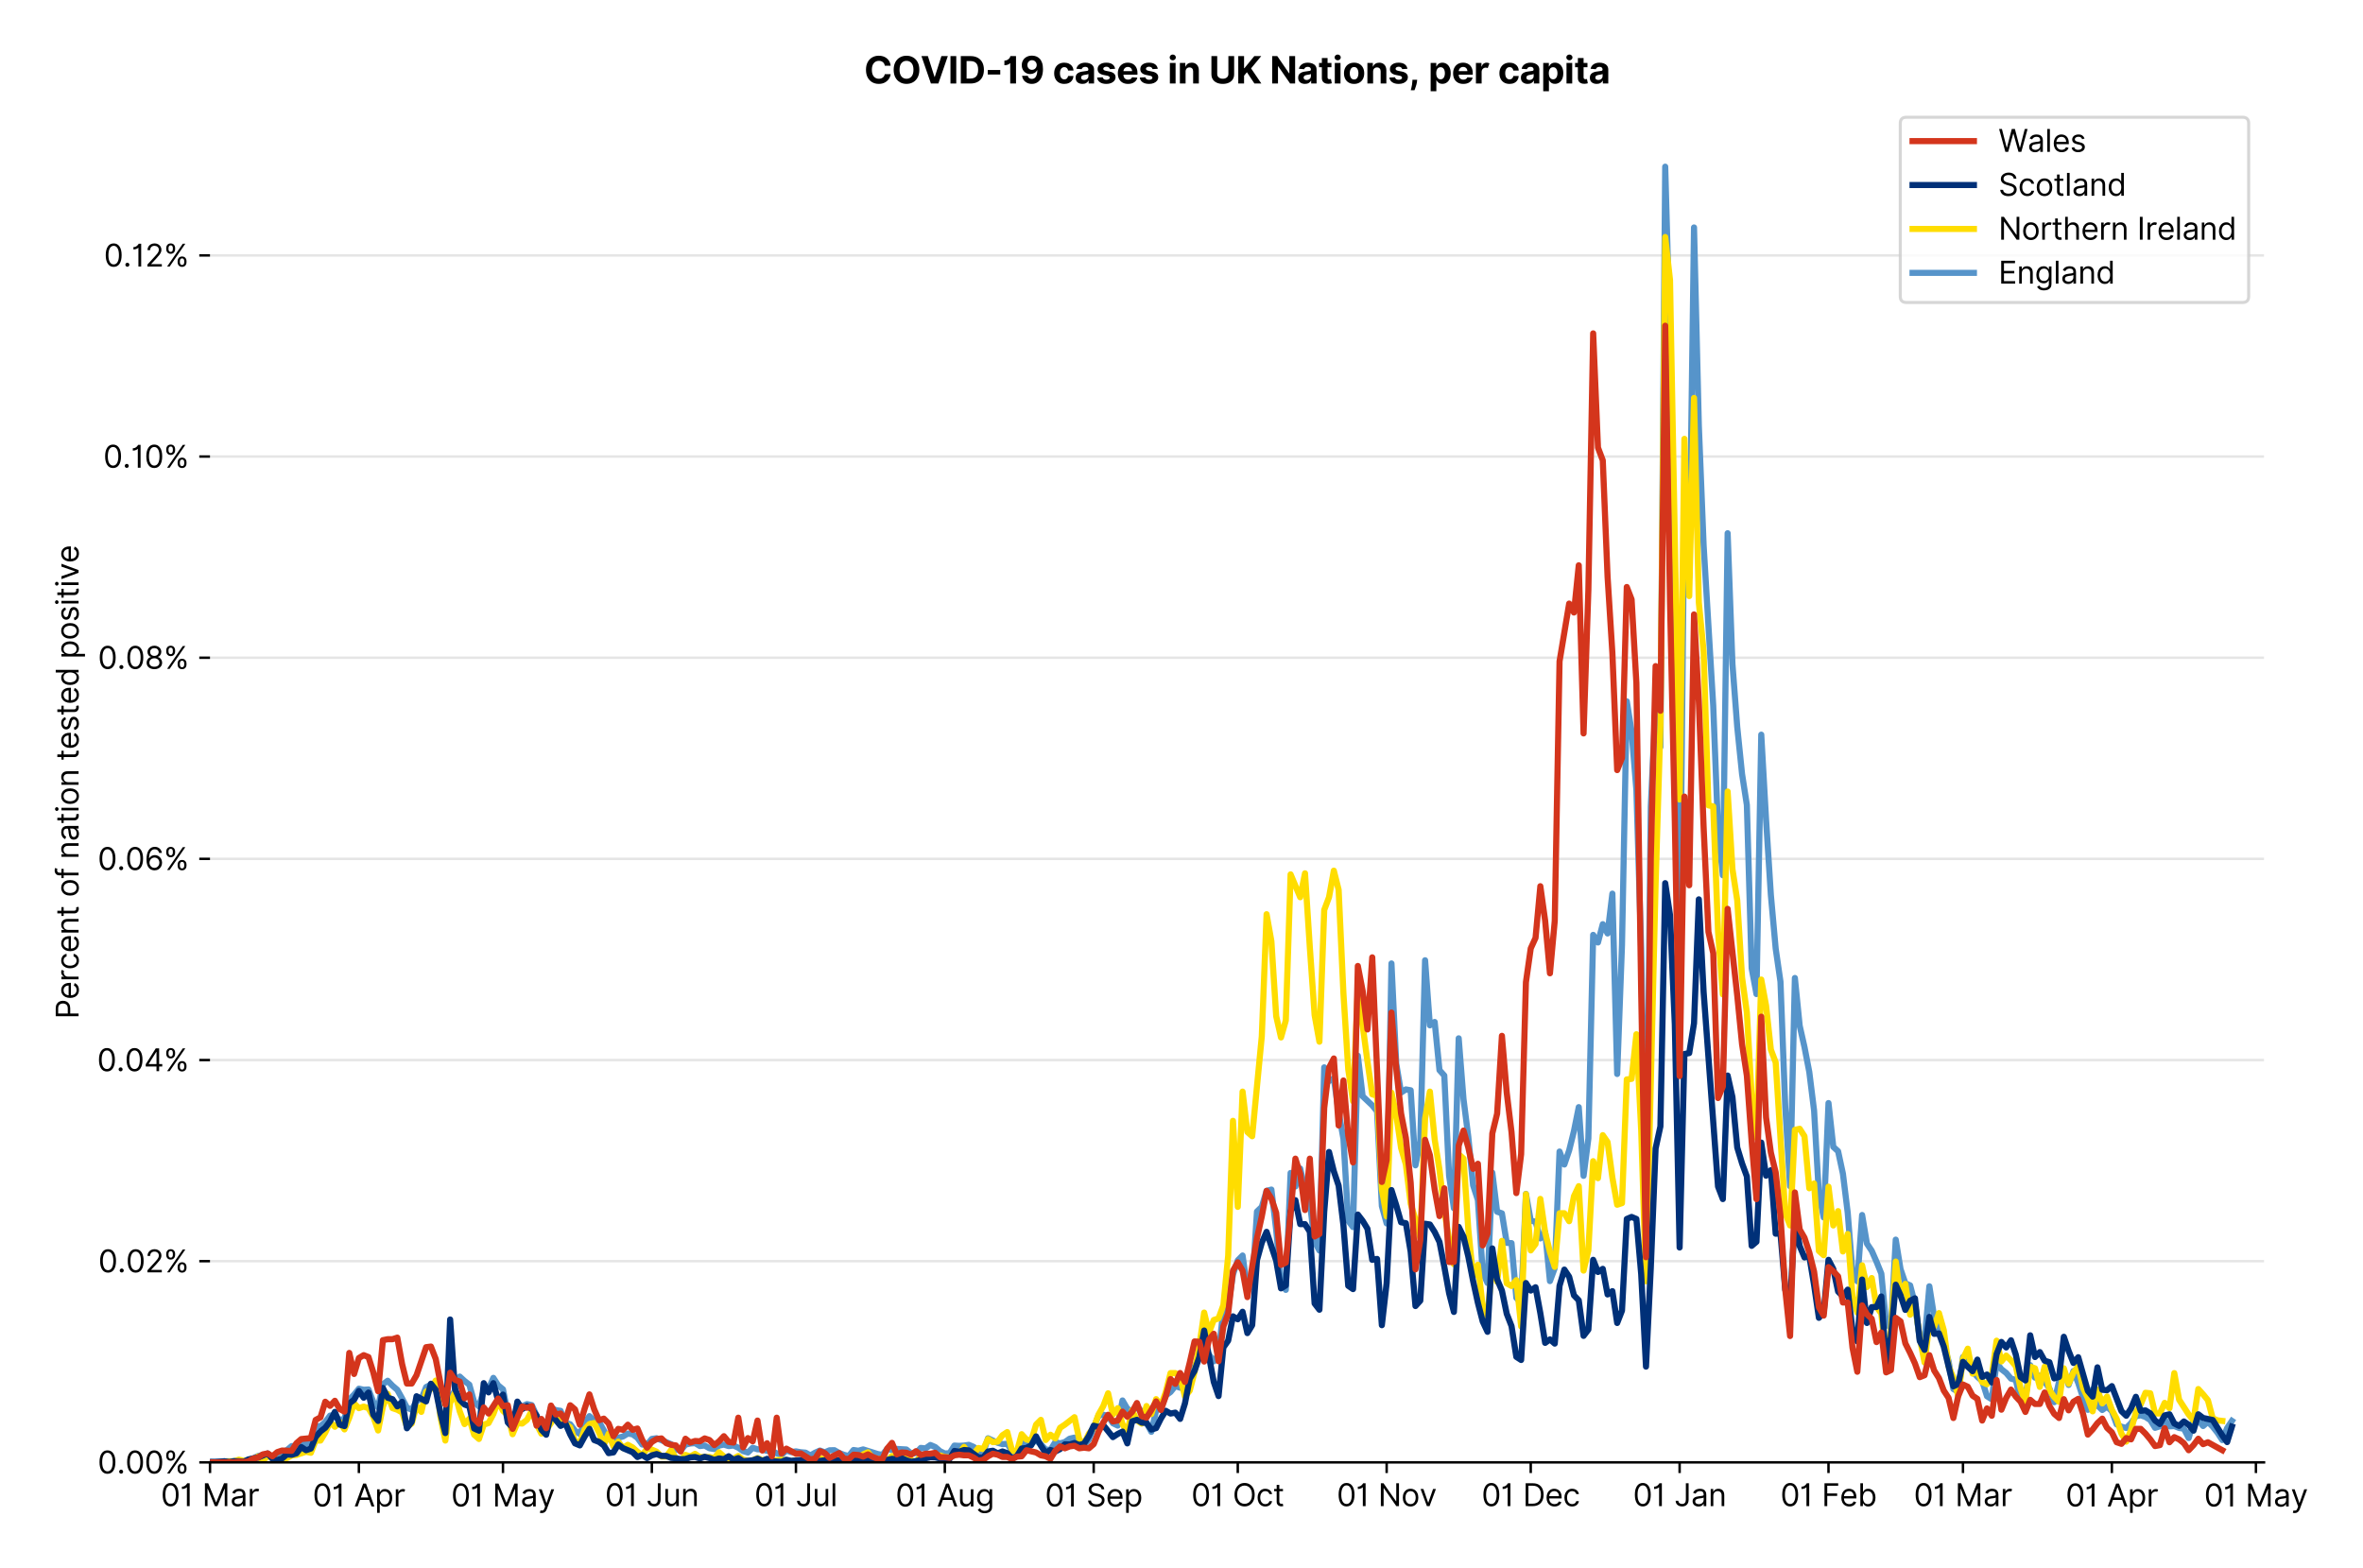 <?xml version="1.0" encoding="utf-8" standalone="no"?>
<!DOCTYPE svg PUBLIC "-//W3C//DTD SVG 1.1//EN"
  "http://www.w3.org/Graphics/SVG/1.1/DTD/svg11.dtd">
<svg version="1.1" viewBox="0 0 770.331 511.276" xmlns="http://www.w3.org/2000/svg" xmlns:xlink="http://www.w3.org/1999/xlink">
 <defs>
  <style type="text/css">*{stroke-linecap:butt;stroke-linejoin:round;}</style>
 </defs>
 <g id="figure_1">
  <g id="patch_1">
   <path d="M 0 511.276 
L 770.331 511.276 
L 770.331 0 
L 0 0 
z
" style="fill:#ffffff;"/>
  </g>
  <g id="axes_1">
   <g id="patch_2">
    <path d="M 68.461 476.745 
L 738.061 476.745 
L 738.061 33.225 
L 68.461 33.225 
z
" style="fill:#ffffff;"/>
   </g>
   <g id="matplotlib.axis_1">
    <g id="xtick_1">
     <g id="line2d_1">
      <defs>
       <path d="M 0 0 
L 0 3.5 
" id="m59ce9e38fd" style="stroke:#000000;stroke-width:0.8;"/>
      </defs>
      <g>
       <use style="stroke:#000000;stroke-width:0.8;" x="68.461" xlink:href="#m59ce9e38fd" y="476.745"/>
      </g>
     </g>
     <g id="text_1">
      <!-- 01 Mar -->
      <g transform="translate(52.424 491.018)scale(0.1 -0.1)">
       <defs>
        <path d="M 2000 -64 
Q 1230 -64 806 561 
Q 382 1186 382 2327 
Q 382 3459 809 4088 
Q 1236 4718 2000 4718 
Q 2764 4718 3191 4088 
Q 3618 3459 3618 2327 
Q 3618 1186 3194 561 
Q 2771 -64 2000 -64 
z
M 2000 436 
Q 2509 436 2791 927 
Q 3073 1418 3073 2327 
Q 3073 3234 2789 3730 
Q 2505 4227 2000 4227 
Q 1496 4227 1211 3730 
Q 927 3234 927 2327 
Q 927 1418 1210 927 
Q 1493 436 2000 436 
z
" id="Inter-Regular-30" transform="scale(0.016)"/>
        <path d="M 1973 4655 
L 1973 0 
L 1409 0 
L 1409 3836 
L 1373 3836 
Q 1341 3773 1209 3692 
Q 1077 3611 868 3551 
Q 659 3491 391 3491 
L 391 3964 
Q 661 3964 859 4061 
Q 1057 4159 1190 4291 
Q 1323 4423 1392 4529 
Q 1461 4636 1473 4655 
L 1973 4655 
z
" id="Inter-Regular-31" transform="scale(0.016)"/>
        <path id="Inter-Regular-20" transform="scale(0.016)"/>
        <path d="M 564 4655 
L 1236 4655 
L 2818 791 
L 2873 791 
L 4455 4655 
L 5127 4655 
L 5127 0 
L 4600 0 
L 4600 3536 
L 4555 3536 
L 3100 0 
L 2591 0 
L 1136 3536 
L 1091 3536 
L 1091 0 
L 564 0 
L 564 4655 
z
" id="Inter-Regular-4d" transform="scale(0.016)"/>
        <path d="M 1518 -82 
Q 1186 -82 916 44 
Q 646 170 486 410 
Q 327 650 327 991 
Q 327 1291 445 1478 
Q 564 1666 761 1773 
Q 959 1880 1199 1933 
Q 1439 1986 1682 2018 
Q 2000 2059 2199 2080 
Q 2398 2102 2490 2154 
Q 2582 2207 2582 2336 
L 2582 2355 
Q 2582 2691 2399 2877 
Q 2216 3064 1846 3064 
Q 1461 3064 1243 2895 
Q 1025 2727 936 2536 
L 427 2718 
Q 564 3036 792 3214 
Q 1021 3393 1292 3464 
Q 1564 3536 1827 3536 
Q 1996 3536 2215 3496 
Q 2434 3457 2640 3334 
Q 2846 3211 2982 2963 
Q 3118 2716 3118 2300 
L 3118 0 
L 2582 0 
L 2582 473 
L 2555 473 
Q 2500 359 2373 229 
Q 2246 100 2034 9 
Q 1823 -82 1518 -82 
z
M 1600 400 
Q 1918 400 2137 525 
Q 2357 650 2469 847 
Q 2582 1045 2582 1264 
L 2582 1755 
Q 2548 1714 2433 1681 
Q 2318 1648 2169 1624 
Q 2021 1600 1881 1583 
Q 1741 1566 1655 1555 
Q 1446 1527 1265 1467 
Q 1084 1407 974 1287 
Q 864 1168 864 964 
Q 864 684 1072 542 
Q 1280 400 1600 400 
z
" id="Inter-Regular-61" transform="scale(0.016)"/>
        <path d="M 491 0 
L 491 3491 
L 1009 3491 
L 1009 2964 
L 1046 2964 
Q 1139 3223 1389 3384 
Q 1639 3545 1955 3545 
Q 2100 3545 2209 3511 
Q 2318 3477 2400 3418 
L 2218 2964 
Q 2161 2993 2085 3010 
Q 2009 3027 1909 3027 
Q 1527 3027 1277 2794 
Q 1027 2561 1027 2209 
L 1027 0 
L 491 0 
z
" id="Inter-Regular-72" transform="scale(0.016)"/>
       </defs>
       <use xlink:href="#Inter-Regular-30"/>
       <use x="62.5" xlink:href="#Inter-Regular-31"/>
       <use x="106.676" xlink:href="#Inter-Regular-20"/>
       <use x="134.801" xlink:href="#Inter-Regular-4d"/>
       <use x="225.994" xlink:href="#Inter-Regular-61"/>
       <use x="282.386" xlink:href="#Inter-Regular-72"/>
      </g>
     </g>
    </g>
    <g id="xtick_2">
     <g id="line2d_2">
      <g>
       <use style="stroke:#000000;stroke-width:0.8;" x="116.996" xlink:href="#m59ce9e38fd" y="476.745"/>
      </g>
     </g>
     <g id="text_2">
      <!-- 01 Apr -->
      <g transform="translate(101.911 491.117)scale(0.1 -0.1)">
       <defs>
        <path d="M 755 0 
L 164 0 
L 1873 4655 
L 2455 4655 
L 4164 0 
L 3573 0 
L 3105 1318 
L 1223 1318 
L 755 0 
z
M 1400 1818 
L 2927 1818 
L 2182 3918 
L 2146 3918 
L 1400 1818 
z
" id="Inter-Regular-41" transform="scale(0.016)"/>
        <path d="M 491 -1309 
L 491 3491 
L 1009 3491 
L 1009 2936 
L 1073 2936 
Q 1132 3027 1237 3169 
Q 1343 3311 1542 3423 
Q 1741 3536 2082 3536 
Q 2523 3536 2859 3315 
Q 3196 3095 3384 2690 
Q 3573 2286 3573 1736 
Q 3573 1182 3384 776 
Q 3196 370 2861 148 
Q 2527 -73 2091 -73 
Q 1755 -73 1552 39 
Q 1350 152 1241 296 
Q 1132 441 1073 536 
L 1027 536 
L 1027 -1309 
L 491 -1309 
z
M 1018 1745 
Q 1018 1152 1276 780 
Q 1534 409 2018 409 
Q 2355 409 2581 587 
Q 2807 766 2921 1069 
Q 3036 1373 3036 1745 
Q 3036 2114 2923 2410 
Q 2811 2707 2585 2881 
Q 2359 3055 2018 3055 
Q 1527 3055 1272 2693 
Q 1018 2332 1018 1745 
z
" id="Inter-Regular-70" transform="scale(0.016)"/>
       </defs>
       <use xlink:href="#Inter-Regular-30"/>
       <use x="62.5" xlink:href="#Inter-Regular-31"/>
       <use x="106.676" xlink:href="#Inter-Regular-20"/>
       <use x="134.801" xlink:href="#Inter-Regular-41"/>
       <use x="202.415" xlink:href="#Inter-Regular-70"/>
       <use x="263.352" xlink:href="#Inter-Regular-72"/>
      </g>
     </g>
    </g>
    <g id="xtick_3">
     <g id="line2d_3">
      <g>
       <use style="stroke:#000000;stroke-width:0.8;" x="163.966" xlink:href="#m59ce9e38fd" y="476.745"/>
      </g>
     </g>
     <g id="text_3">
      <!-- 01 May -->
      <g transform="translate(147.063 491.117)scale(0.1 -0.1)">
       <defs>
        <path d="M 818 -1355 
Q 682 -1355 575 -1333 
Q 468 -1311 427 -1291 
L 564 -818 
Q 857 -893 1053 -814 
Q 1250 -736 1391 -345 
L 1509 -18 
L 218 3491 
L 800 3491 
L 1764 709 
L 1800 709 
L 2764 3491 
L 3346 3491 
L 1846 -564 
Q 1550 -1355 818 -1355 
z
" id="Inter-Regular-79" transform="scale(0.016)"/>
       </defs>
       <use xlink:href="#Inter-Regular-30"/>
       <use x="62.5" xlink:href="#Inter-Regular-31"/>
       <use x="106.676" xlink:href="#Inter-Regular-20"/>
       <use x="134.801" xlink:href="#Inter-Regular-4d"/>
       <use x="225.994" xlink:href="#Inter-Regular-61"/>
       <use x="282.386" xlink:href="#Inter-Regular-79"/>
      </g>
     </g>
    </g>
    <g id="xtick_4">
     <g id="line2d_4">
      <g>
       <use style="stroke:#000000;stroke-width:0.8;" x="212.501" xlink:href="#m59ce9e38fd" y="476.745"/>
      </g>
     </g>
     <g id="text_4">
      <!-- 01 Jun -->
      <g transform="translate(197.216 491.018)scale(0.1 -0.1)">
       <defs>
        <path d="M 2346 4655 
L 2909 4655 
L 2909 1327 
Q 2909 657 2549 296 
Q 2189 -64 1582 -64 
Q 1200 -64 902 76 
Q 605 216 434 475 
Q 264 734 264 1091 
L 818 1091 
Q 818 795 1034 615 
Q 1250 436 1582 436 
Q 1948 436 2147 664 
Q 2346 893 2346 1327 
L 2346 4655 
z
" id="Inter-Regular-4a" transform="scale(0.016)"/>
        <path d="M 2691 1427 
L 2691 3491 
L 3227 3491 
L 3227 0 
L 2691 0 
L 2691 591 
L 2655 591 
Q 2532 325 2273 140 
Q 2014 -45 1618 -45 
Q 1127 -45 809 280 
Q 491 605 491 1273 
L 491 3491 
L 1027 3491 
L 1027 1309 
Q 1027 927 1242 700 
Q 1457 473 1791 473 
Q 1991 473 2199 575 
Q 2407 677 2549 888 
Q 2691 1100 2691 1427 
z
" id="Inter-Regular-75" transform="scale(0.016)"/>
        <path d="M 1027 2100 
L 1027 0 
L 491 0 
L 491 3491 
L 1009 3491 
L 1009 2945 
L 1055 2945 
Q 1177 3211 1427 3373 
Q 1677 3536 2073 3536 
Q 2602 3536 2928 3211 
Q 3255 2886 3255 2218 
L 3255 0 
L 2718 0 
L 2718 2182 
Q 2718 2593 2504 2824 
Q 2291 3055 1918 3055 
Q 1534 3055 1280 2806 
Q 1027 2557 1027 2100 
z
" id="Inter-Regular-6e" transform="scale(0.016)"/>
       </defs>
       <use xlink:href="#Inter-Regular-30"/>
       <use x="62.5" xlink:href="#Inter-Regular-31"/>
       <use x="106.676" xlink:href="#Inter-Regular-20"/>
       <use x="134.801" xlink:href="#Inter-Regular-4a"/>
       <use x="189.063" xlink:href="#Inter-Regular-75"/>
       <use x="247.159" xlink:href="#Inter-Regular-6e"/>
      </g>
     </g>
    </g>
    <g id="xtick_5">
     <g id="line2d_5">
      <g>
       <use style="stroke:#000000;stroke-width:0.8;" x="259.47" xlink:href="#m59ce9e38fd" y="476.745"/>
      </g>
     </g>
     <g id="text_5">
      <!-- 01 Jul -->
      <g transform="translate(245.927 491.018)scale(0.1 -0.1)">
       <defs>
        <path d="M 1027 4655 
L 1027 0 
L 491 0 
L 491 4655 
L 1027 4655 
z
" id="Inter-Regular-6c" transform="scale(0.016)"/>
       </defs>
       <use xlink:href="#Inter-Regular-30"/>
       <use x="62.5" xlink:href="#Inter-Regular-31"/>
       <use x="106.676" xlink:href="#Inter-Regular-20"/>
       <use x="134.801" xlink:href="#Inter-Regular-4a"/>
       <use x="189.063" xlink:href="#Inter-Regular-75"/>
       <use x="247.159" xlink:href="#Inter-Regular-6c"/>
      </g>
     </g>
    </g>
    <g id="xtick_6">
     <g id="line2d_6">
      <g>
       <use style="stroke:#000000;stroke-width:0.8;" x="308.006" xlink:href="#m59ce9e38fd" y="476.745"/>
      </g>
     </g>
     <g id="text_6">
      <!-- 01 Aug -->
      <g transform="translate(291.934 491.117)scale(0.1 -0.1)">
       <defs>
        <path d="M 1900 -1382 
Q 1316 -1382 976 -1169 
Q 636 -957 473 -682 
L 900 -382 
Q 973 -477 1084 -601 
Q 1196 -725 1390 -817 
Q 1584 -909 1900 -909 
Q 2323 -909 2598 -704 
Q 2873 -500 2873 -64 
L 2873 645 
L 2827 645 
Q 2768 550 2660 410 
Q 2552 270 2351 162 
Q 2150 55 1809 55 
Q 1386 55 1051 255 
Q 716 455 521 836 
Q 327 1218 327 1764 
Q 327 2300 516 2699 
Q 705 3098 1041 3317 
Q 1377 3536 1818 3536 
Q 2159 3536 2360 3423 
Q 2561 3311 2669 3169 
Q 2777 3027 2836 2936 
L 2891 2936 
L 2891 3491 
L 3409 3491 
L 3409 -100 
Q 3409 -550 3205 -833 
Q 3002 -1116 2660 -1249 
Q 2318 -1382 1900 -1382 
z
M 1882 536 
Q 2366 536 2624 864 
Q 2882 1193 2882 1773 
Q 2882 2339 2627 2697 
Q 2373 3055 1882 3055 
Q 1541 3055 1315 2882 
Q 1089 2709 976 2418 
Q 864 2127 864 1773 
Q 864 1227 1120 881 
Q 1377 536 1882 536 
z
" id="Inter-Regular-67" transform="scale(0.016)"/>
       </defs>
       <use xlink:href="#Inter-Regular-30"/>
       <use x="62.5" xlink:href="#Inter-Regular-31"/>
       <use x="106.676" xlink:href="#Inter-Regular-20"/>
       <use x="134.801" xlink:href="#Inter-Regular-41"/>
       <use x="202.415" xlink:href="#Inter-Regular-75"/>
       <use x="260.511" xlink:href="#Inter-Regular-67"/>
      </g>
     </g>
    </g>
    <g id="xtick_7">
     <g id="line2d_7">
      <g>
       <use style="stroke:#000000;stroke-width:0.8;" x="356.541" xlink:href="#m59ce9e38fd" y="476.745"/>
      </g>
     </g>
     <g id="text_7">
      <!-- 01 Sep -->
      <g transform="translate(340.653 491.117)scale(0.1 -0.1)">
       <defs>
        <path d="M 3109 3491 
Q 3068 3836 2777 4027 
Q 2486 4218 2064 4218 
Q 1600 4218 1318 3999 
Q 1036 3780 1036 3445 
Q 1036 3195 1189 3042 
Q 1343 2889 1553 2803 
Q 1764 2718 1936 2673 
L 2409 2545 
Q 2591 2498 2815 2414 
Q 3039 2330 3244 2185 
Q 3450 2041 3584 1816 
Q 3718 1591 3718 1264 
Q 3718 886 3521 581 
Q 3325 277 2949 97 
Q 2573 -82 2036 -82 
Q 1286 -82 845 272 
Q 405 627 364 1200 
L 946 1200 
Q 968 936 1124 764 
Q 1280 593 1519 510 
Q 1759 427 2036 427 
Q 2359 427 2616 533 
Q 2873 639 3023 828 
Q 3173 1018 3173 1273 
Q 3173 1505 3043 1650 
Q 2914 1795 2702 1886 
Q 2491 1977 2246 2045 
L 1673 2209 
Q 1127 2366 809 2657 
Q 491 2948 491 3418 
Q 491 3809 703 4101 
Q 916 4393 1276 4555 
Q 1636 4718 2082 4718 
Q 2532 4718 2882 4558 
Q 3232 4398 3437 4120 
Q 3643 3843 3655 3491 
L 3109 3491 
z
" id="Inter-Regular-53" transform="scale(0.016)"/>
        <path d="M 1955 -73 
Q 1450 -73 1085 151 
Q 721 375 524 778 
Q 327 1182 327 1718 
Q 327 2255 524 2665 
Q 721 3075 1074 3305 
Q 1427 3536 1900 3536 
Q 2173 3536 2439 3445 
Q 2705 3355 2923 3151 
Q 3141 2948 3270 2614 
Q 3400 2280 3400 1791 
L 3400 1564 
L 866 1564 
Q 884 1005 1183 707 
Q 1482 409 1955 409 
Q 2271 409 2498 545 
Q 2725 682 2827 955 
L 3346 809 
Q 3223 414 2854 170 
Q 2486 -73 1955 -73 
z
M 866 2027 
L 2855 2027 
Q 2855 2470 2595 2762 
Q 2336 3055 1900 3055 
Q 1593 3055 1368 2911 
Q 1143 2768 1013 2533 
Q 884 2298 866 2027 
z
" id="Inter-Regular-65" transform="scale(0.016)"/>
       </defs>
       <use xlink:href="#Inter-Regular-30"/>
       <use x="62.5" xlink:href="#Inter-Regular-31"/>
       <use x="106.676" xlink:href="#Inter-Regular-20"/>
       <use x="134.801" xlink:href="#Inter-Regular-53"/>
       <use x="198.58" xlink:href="#Inter-Regular-65"/>
       <use x="256.818" xlink:href="#Inter-Regular-70"/>
      </g>
     </g>
    </g>
    <g id="xtick_8">
     <g id="line2d_8">
      <g>
       <use style="stroke:#000000;stroke-width:0.8;" x="403.51" xlink:href="#m59ce9e38fd" y="476.745"/>
      </g>
     </g>
     <g id="text_8">
      <!-- 01 Oct -->
      <g transform="translate(388.354 491.018)scale(0.1 -0.1)">
       <defs>
        <path d="M 4491 2327 
Q 4491 1591 4225 1054 
Q 3959 518 3495 227 
Q 3032 -64 2436 -64 
Q 1841 -64 1377 227 
Q 914 518 648 1054 
Q 382 1591 382 2327 
Q 382 3064 648 3600 
Q 914 4136 1377 4427 
Q 1841 4718 2436 4718 
Q 3032 4718 3495 4427 
Q 3959 4136 4225 3600 
Q 4491 3064 4491 2327 
z
M 3946 2327 
Q 3946 2932 3744 3348 
Q 3543 3764 3201 3977 
Q 2859 4191 2436 4191 
Q 2014 4191 1672 3977 
Q 1330 3764 1128 3348 
Q 927 2932 927 2327 
Q 927 1723 1128 1307 
Q 1330 891 1672 677 
Q 2014 464 2436 464 
Q 2859 464 3201 677 
Q 3543 891 3744 1307 
Q 3946 1723 3946 2327 
z
" id="Inter-Regular-4f" transform="scale(0.016)"/>
        <path d="M 1909 -73 
Q 1418 -73 1063 159 
Q 709 391 518 798 
Q 327 1205 327 1727 
Q 327 2259 524 2667 
Q 721 3075 1074 3305 
Q 1427 3536 1900 3536 
Q 2268 3536 2563 3400 
Q 2859 3264 3047 3018 
Q 3236 2773 3282 2445 
L 2746 2445 
Q 2684 2684 2474 2869 
Q 2264 3055 1909 3055 
Q 1439 3055 1151 2697 
Q 864 2339 864 1745 
Q 864 1139 1148 774 
Q 1432 409 1909 409 
Q 2223 409 2447 570 
Q 2671 732 2746 1018 
L 3282 1018 
Q 3236 709 3058 462 
Q 2880 216 2588 71 
Q 2296 -73 1909 -73 
z
" id="Inter-Regular-63" transform="scale(0.016)"/>
        <path d="M 2009 3491 
L 2009 3036 
L 1264 3036 
L 1264 1000 
Q 1264 773 1331 660 
Q 1398 548 1503 510 
Q 1609 473 1727 473 
Q 1816 473 1873 483 
Q 1930 493 1964 500 
L 2073 18 
Q 2018 -2 1920 -23 
Q 1823 -45 1673 -45 
Q 1446 -45 1228 52 
Q 1011 150 869 350 
Q 727 550 727 855 
L 727 3036 
L 200 3036 
L 200 3491 
L 727 3491 
L 727 4327 
L 1264 4327 
L 1264 3491 
L 2009 3491 
z
" id="Inter-Regular-74" transform="scale(0.016)"/>
       </defs>
       <use xlink:href="#Inter-Regular-30"/>
       <use x="62.5" xlink:href="#Inter-Regular-31"/>
       <use x="106.676" xlink:href="#Inter-Regular-20"/>
       <use x="134.801" xlink:href="#Inter-Regular-4f"/>
       <use x="210.938" xlink:href="#Inter-Regular-63"/>
       <use x="266.761" xlink:href="#Inter-Regular-74"/>
      </g>
     </g>
    </g>
    <g id="xtick_9">
     <g id="line2d_9">
      <g>
       <use style="stroke:#000000;stroke-width:0.8;" x="452.045" xlink:href="#m59ce9e38fd" y="476.745"/>
      </g>
     </g>
     <g id="text_9">
      <!-- 01 Nov -->
      <g transform="translate(435.774 491.018)scale(0.1 -0.1)">
       <defs>
        <path d="M 4255 4655 
L 4255 0 
L 3709 0 
L 1173 3655 
L 1127 3655 
L 1127 0 
L 564 0 
L 564 4655 
L 1109 4655 
L 3655 991 
L 3700 991 
L 3700 4655 
L 4255 4655 
z
" id="Inter-Regular-4e" transform="scale(0.016)"/>
        <path d="M 1909 -73 
Q 1436 -73 1080 152 
Q 725 377 526 781 
Q 327 1186 327 1727 
Q 327 2273 526 2679 
Q 725 3086 1080 3311 
Q 1436 3536 1909 3536 
Q 2382 3536 2737 3311 
Q 3093 3086 3292 2679 
Q 3491 2273 3491 1727 
Q 3491 1186 3292 781 
Q 3093 377 2737 152 
Q 2382 -73 1909 -73 
z
M 1909 409 
Q 2268 409 2500 593 
Q 2732 777 2843 1077 
Q 2955 1377 2955 1727 
Q 2955 2077 2843 2379 
Q 2732 2682 2500 2868 
Q 2268 3055 1909 3055 
Q 1550 3055 1318 2868 
Q 1086 2682 975 2379 
Q 864 2077 864 1727 
Q 864 1377 975 1077 
Q 1086 777 1318 593 
Q 1550 409 1909 409 
z
" id="Inter-Regular-6f" transform="scale(0.016)"/>
        <path d="M 3346 3491 
L 2055 0 
L 1509 0 
L 218 3491 
L 800 3491 
L 1764 709 
L 1800 709 
L 2764 3491 
L 3346 3491 
z
" id="Inter-Regular-76" transform="scale(0.016)"/>
       </defs>
       <use xlink:href="#Inter-Regular-30"/>
       <use x="62.5" xlink:href="#Inter-Regular-31"/>
       <use x="106.676" xlink:href="#Inter-Regular-20"/>
       <use x="134.801" xlink:href="#Inter-Regular-4e"/>
       <use x="210.085" xlink:href="#Inter-Regular-6f"/>
       <use x="269.744" xlink:href="#Inter-Regular-76"/>
      </g>
     </g>
    </g>
    <g id="xtick_10">
     <g id="line2d_10">
      <g>
       <use style="stroke:#000000;stroke-width:0.8;" x="499.015" xlink:href="#m59ce9e38fd" y="476.745"/>
      </g>
     </g>
     <g id="text_10">
      <!-- 01 Dec -->
      <g transform="translate(482.978 491.018)scale(0.1 -0.1)">
       <defs>
        <path d="M 2000 0 
L 564 0 
L 564 4655 
L 2064 4655 
Q 2741 4655 3223 4376 
Q 3705 4098 3961 3578 
Q 4218 3059 4218 2336 
Q 4218 1609 3959 1085 
Q 3700 561 3204 280 
Q 2709 0 2000 0 
z
M 1127 500 
L 1964 500 
Q 2830 500 3251 992 
Q 3673 1484 3673 2336 
Q 3673 3182 3259 3668 
Q 2846 4155 2027 4155 
L 1127 4155 
L 1127 500 
z
" id="Inter-Regular-44" transform="scale(0.016)"/>
       </defs>
       <use xlink:href="#Inter-Regular-30"/>
       <use x="62.5" xlink:href="#Inter-Regular-31"/>
       <use x="106.676" xlink:href="#Inter-Regular-20"/>
       <use x="134.801" xlink:href="#Inter-Regular-44"/>
       <use x="206.676" xlink:href="#Inter-Regular-65"/>
       <use x="264.915" xlink:href="#Inter-Regular-63"/>
      </g>
     </g>
    </g>
    <g id="xtick_11">
     <g id="line2d_11">
      <g>
       <use style="stroke:#000000;stroke-width:0.8;" x="547.55" xlink:href="#m59ce9e38fd" y="476.745"/>
      </g>
     </g>
     <g id="text_11">
      <!-- 01 Jan -->
      <g transform="translate(532.351 491.018)scale(0.1 -0.1)">
       <use xlink:href="#Inter-Regular-30"/>
       <use x="62.5" xlink:href="#Inter-Regular-31"/>
       <use x="106.676" xlink:href="#Inter-Regular-20"/>
       <use x="134.801" xlink:href="#Inter-Regular-4a"/>
       <use x="189.063" xlink:href="#Inter-Regular-61"/>
       <use x="245.455" xlink:href="#Inter-Regular-6e"/>
      </g>
     </g>
    </g>
    <g id="xtick_12">
     <g id="line2d_12">
      <g>
       <use style="stroke:#000000;stroke-width:0.8;" x="596.085" xlink:href="#m59ce9e38fd" y="476.745"/>
      </g>
     </g>
     <g id="text_12">
      <!-- 01 Feb -->
      <g transform="translate(580.396 491.018)scale(0.1 -0.1)">
       <defs>
        <path d="M 564 0 
L 564 4655 
L 3355 4655 
L 3355 4155 
L 1127 4155 
L 1127 2582 
L 3146 2582 
L 3146 2082 
L 1127 2082 
L 1127 0 
L 564 0 
z
" id="Inter-Regular-46" transform="scale(0.016)"/>
        <path d="M 564 0 
L 564 4655 
L 1100 4655 
L 1100 2936 
L 1146 2936 
Q 1205 3027 1310 3169 
Q 1416 3311 1615 3423 
Q 1814 3536 2155 3536 
Q 2596 3536 2932 3315 
Q 3268 3095 3457 2690 
Q 3646 2286 3646 1736 
Q 3646 1182 3457 776 
Q 3268 370 2934 148 
Q 2600 -73 2164 -73 
Q 1827 -73 1625 39 
Q 1423 152 1314 296 
Q 1205 441 1146 536 
L 1082 536 
L 1082 0 
L 564 0 
z
M 1091 1745 
Q 1091 1152 1349 780 
Q 1607 409 2091 409 
Q 2427 409 2653 587 
Q 2880 766 2994 1069 
Q 3109 1373 3109 1745 
Q 3109 2114 2996 2410 
Q 2884 2707 2658 2881 
Q 2432 3055 2091 3055 
Q 1600 3055 1345 2693 
Q 1091 2332 1091 1745 
z
" id="Inter-Regular-62" transform="scale(0.016)"/>
       </defs>
       <use xlink:href="#Inter-Regular-30"/>
       <use x="62.5" xlink:href="#Inter-Regular-31"/>
       <use x="106.676" xlink:href="#Inter-Regular-20"/>
       <use x="134.801" xlink:href="#Inter-Regular-46"/>
       <use x="193.466" xlink:href="#Inter-Regular-65"/>
       <use x="251.705" xlink:href="#Inter-Regular-62"/>
      </g>
     </g>
    </g>
    <g id="xtick_13">
     <g id="line2d_13">
      <g>
       <use style="stroke:#000000;stroke-width:0.8;" x="639.924" xlink:href="#m59ce9e38fd" y="476.745"/>
      </g>
     </g>
     <g id="text_13">
      <!-- 01 Mar -->
      <g transform="translate(623.887 491.018)scale(0.1 -0.1)">
       <use xlink:href="#Inter-Regular-30"/>
       <use x="62.5" xlink:href="#Inter-Regular-31"/>
       <use x="106.676" xlink:href="#Inter-Regular-20"/>
       <use x="134.801" xlink:href="#Inter-Regular-4d"/>
       <use x="225.994" xlink:href="#Inter-Regular-61"/>
       <use x="282.386" xlink:href="#Inter-Regular-72"/>
      </g>
     </g>
    </g>
    <g id="xtick_14">
     <g id="line2d_14">
      <g>
       <use style="stroke:#000000;stroke-width:0.8;" x="688.459" xlink:href="#m59ce9e38fd" y="476.745"/>
      </g>
     </g>
     <g id="text_14">
      <!-- 01 Apr -->
      <g transform="translate(673.374 491.117)scale(0.1 -0.1)">
       <use xlink:href="#Inter-Regular-30"/>
       <use x="62.5" xlink:href="#Inter-Regular-31"/>
       <use x="106.676" xlink:href="#Inter-Regular-20"/>
       <use x="134.801" xlink:href="#Inter-Regular-41"/>
       <use x="202.415" xlink:href="#Inter-Regular-70"/>
       <use x="263.352" xlink:href="#Inter-Regular-72"/>
      </g>
     </g>
    </g>
    <g id="xtick_15">
     <g id="line2d_15">
      <g>
       <use style="stroke:#000000;stroke-width:0.8;" x="735.428" xlink:href="#m59ce9e38fd" y="476.745"/>
      </g>
     </g>
     <g id="text_15">
      <!-- 01 May -->
      <g transform="translate(718.525 491.117)scale(0.1 -0.1)">
       <use xlink:href="#Inter-Regular-30"/>
       <use x="62.5" xlink:href="#Inter-Regular-31"/>
       <use x="106.676" xlink:href="#Inter-Regular-20"/>
       <use x="134.801" xlink:href="#Inter-Regular-4d"/>
       <use x="225.994" xlink:href="#Inter-Regular-61"/>
       <use x="282.386" xlink:href="#Inter-Regular-79"/>
      </g>
     </g>
    </g>
   </g>
   <g id="matplotlib.axis_2">
    <g id="ytick_1">
     <g id="line2d_16">
      <path clip-path="url(#pbf9ea2c3a9)" d="M 68.461 476.745 
L 738.061 476.745 
" style="fill:none;stroke:#e5e5e5;stroke-linecap:square;stroke-width:0.8;"/>
     </g>
     <g id="line2d_17">
      <defs>
       <path d="M 0 0 
L -3.5 0 
" id="mf464aae9e9" style="stroke:#000000;stroke-width:0.8;"/>
      </defs>
      <g>
       <use style="stroke:#000000;stroke-width:0.8;" x="68.461" xlink:href="#mf464aae9e9" y="476.745"/>
      </g>
     </g>
     <g id="text_16">
      <!-- 0.00% -->
      <g transform="translate(31.83 480.382)scale(0.1 -0.1)">
       <defs>
        <path d="M 882 -36 
Q 714 -36 593 84 
Q 473 205 473 373 
Q 473 541 593 661 
Q 714 782 882 782 
Q 1050 782 1170 661 
Q 1291 541 1291 373 
Q 1291 205 1170 84 
Q 1050 -36 882 -36 
z
" id="Inter-Regular-2e" transform="scale(0.016)"/>
        <path d="M 2855 873 
L 2855 1118 
Q 2855 1373 2960 1585 
Q 3066 1798 3269 1926 
Q 3473 2055 3764 2055 
Q 4059 2055 4259 1926 
Q 4459 1798 4561 1585 
Q 4664 1373 4664 1118 
L 4664 873 
Q 4664 618 4560 405 
Q 4457 193 4256 64 
Q 4055 -64 3764 -64 
Q 3468 -64 3266 64 
Q 3064 193 2959 405 
Q 2855 618 2855 873 
z
M 536 3536 
L 536 3782 
Q 536 4036 642 4248 
Q 748 4461 951 4589 
Q 1155 4718 1446 4718 
Q 1741 4718 1941 4589 
Q 2141 4461 2243 4248 
Q 2346 4036 2346 3782 
L 2346 3536 
Q 2346 3282 2242 3069 
Q 2139 2857 1937 2728 
Q 1736 2600 1446 2600 
Q 1150 2600 948 2728 
Q 746 2857 641 3069 
Q 536 3282 536 3536 
z
M 709 0 
L 3909 4655 
L 4427 4655 
L 1227 0 
L 709 0 
z
M 3318 1118 
L 3318 873 
Q 3318 661 3418 494 
Q 3518 327 3764 327 
Q 4002 327 4101 494 
Q 4200 661 4200 873 
L 4200 1118 
Q 4200 1330 4104 1497 
Q 4009 1664 3764 1664 
Q 3525 1664 3421 1497 
Q 3318 1330 3318 1118 
z
M 1000 3782 
L 1000 3536 
Q 1000 3325 1100 3158 
Q 1200 2991 1446 2991 
Q 1684 2991 1783 3158 
Q 1882 3325 1882 3536 
L 1882 3782 
Q 1882 3993 1786 4160 
Q 1691 4327 1446 4327 
Q 1207 4327 1103 4160 
Q 1000 3993 1000 3782 
z
" id="Inter-Regular-25" transform="scale(0.016)"/>
       </defs>
       <use xlink:href="#Inter-Regular-30"/>
       <use x="62.5" xlink:href="#Inter-Regular-2e"/>
       <use x="90.057" xlink:href="#Inter-Regular-30"/>
       <use x="152.557" xlink:href="#Inter-Regular-30"/>
       <use x="215.057" xlink:href="#Inter-Regular-25"/>
      </g>
     </g>
    </g>
    <g id="ytick_2">
     <g id="line2d_18">
      <path clip-path="url(#pbf9ea2c3a9)" d="M 68.461 411.165 
L 738.061 411.165 
" style="fill:none;stroke:#e5e5e5;stroke-linecap:square;stroke-width:0.8;"/>
     </g>
     <g id="line2d_19">
      <g>
       <use style="stroke:#000000;stroke-width:0.8;" x="68.461" xlink:href="#mf464aae9e9" y="411.165"/>
      </g>
     </g>
     <g id="text_17">
      <!-- 0.02% -->
      <g transform="translate(32.028 414.802)scale(0.1 -0.1)">
       <defs>
        <path d="M 482 0 
L 482 409 
L 2018 2091 
Q 2289 2386 2464 2605 
Q 2639 2825 2724 3019 
Q 2809 3214 2809 3427 
Q 2809 3795 2553 4011 
Q 2298 4227 1918 4227 
Q 1514 4227 1275 3985 
Q 1036 3743 1036 3345 
L 500 3345 
Q 500 3755 688 4064 
Q 877 4373 1203 4545 
Q 1530 4718 1936 4718 
Q 2346 4718 2661 4545 
Q 2977 4373 3156 4079 
Q 3336 3786 3336 3427 
Q 3336 3170 3244 2926 
Q 3152 2682 2926 2383 
Q 2700 2084 2300 1655 
L 1255 536 
L 1255 500 
L 3418 500 
L 3418 0 
L 482 0 
z
" id="Inter-Regular-32" transform="scale(0.016)"/>
       </defs>
       <use xlink:href="#Inter-Regular-30"/>
       <use x="62.5" xlink:href="#Inter-Regular-2e"/>
       <use x="90.057" xlink:href="#Inter-Regular-30"/>
       <use x="152.557" xlink:href="#Inter-Regular-32"/>
       <use x="213.068" xlink:href="#Inter-Regular-25"/>
      </g>
     </g>
    </g>
    <g id="ytick_3">
     <g id="line2d_20">
      <path clip-path="url(#pbf9ea2c3a9)" d="M 68.461 345.585 
L 738.061 345.585 
" style="fill:none;stroke:#e5e5e5;stroke-linecap:square;stroke-width:0.8;"/>
     </g>
     <g id="line2d_21">
      <g>
       <use style="stroke:#000000;stroke-width:0.8;" x="68.461" xlink:href="#mf464aae9e9" y="345.585"/>
      </g>
     </g>
     <g id="text_18">
      <!-- 0.04% -->
      <g transform="translate(31.659 349.222)scale(0.1 -0.1)">
       <defs>
        <path d="M 373 955 
L 373 1418 
L 2418 4655 
L 3100 4655 
L 3100 1455 
L 3736 1455 
L 3736 955 
L 3100 955 
L 3100 0 
L 2564 0 
L 2564 955 
L 373 955 
z
M 2564 1455 
L 2564 3936 
L 2527 3936 
L 982 1491 
L 982 1455 
L 2564 1455 
z
" id="Inter-Regular-34" transform="scale(0.016)"/>
       </defs>
       <use xlink:href="#Inter-Regular-30"/>
       <use x="62.5" xlink:href="#Inter-Regular-2e"/>
       <use x="90.057" xlink:href="#Inter-Regular-30"/>
       <use x="152.557" xlink:href="#Inter-Regular-34"/>
       <use x="216.761" xlink:href="#Inter-Regular-25"/>
      </g>
     </g>
    </g>
    <g id="ytick_4">
     <g id="line2d_22">
      <path clip-path="url(#pbf9ea2c3a9)" d="M 68.461 280.006 
L 738.061 280.006 
" style="fill:none;stroke:#e5e5e5;stroke-linecap:square;stroke-width:0.8;"/>
     </g>
     <g id="line2d_23">
      <g>
       <use style="stroke:#000000;stroke-width:0.8;" x="68.461" xlink:href="#mf464aae9e9" y="280.006"/>
      </g>
     </g>
     <g id="text_19">
      <!-- 0.06% -->
      <g transform="translate(31.844 283.642)scale(0.1 -0.1)">
       <defs>
        <path d="M 2027 -64 
Q 1741 -59 1454 45 
Q 1168 150 932 399 
Q 696 648 552 1074 
Q 409 1500 409 2145 
Q 409 3386 861 4056 
Q 1314 4727 2100 4727 
Q 2686 4727 3073 4384 
Q 3461 4041 3546 3491 
L 2991 3491 
Q 2914 3811 2691 4019 
Q 2468 4227 2100 4227 
Q 1559 4227 1249 3755 
Q 939 3284 936 2427 
L 973 2427 
Q 1164 2716 1461 2880 
Q 1759 3045 2118 3045 
Q 2518 3045 2850 2846 
Q 3182 2648 3382 2299 
Q 3582 1950 3582 1500 
Q 3582 1068 3389 710 
Q 3196 352 2847 142 
Q 2498 -68 2027 -64 
z
M 2027 436 
Q 2314 436 2542 579 
Q 2771 723 2903 964 
Q 3036 1205 3036 1500 
Q 3036 1789 2908 2026 
Q 2780 2264 2556 2404 
Q 2332 2545 2046 2545 
Q 1757 2545 1525 2397 
Q 1293 2250 1157 2010 
Q 1021 1770 1018 1491 
Q 1018 1214 1149 973 
Q 1280 732 1508 584 
Q 1736 436 2027 436 
z
" id="Inter-Regular-36" transform="scale(0.016)"/>
       </defs>
       <use xlink:href="#Inter-Regular-30"/>
       <use x="62.5" xlink:href="#Inter-Regular-2e"/>
       <use x="90.057" xlink:href="#Inter-Regular-30"/>
       <use x="152.557" xlink:href="#Inter-Regular-36"/>
       <use x="214.915" xlink:href="#Inter-Regular-25"/>
      </g>
     </g>
    </g>
    <g id="ytick_5">
     <g id="line2d_24">
      <path clip-path="url(#pbf9ea2c3a9)" d="M 68.461 214.426 
L 738.061 214.426 
" style="fill:none;stroke:#e5e5e5;stroke-linecap:square;stroke-width:0.8;"/>
     </g>
     <g id="line2d_25">
      <g>
       <use style="stroke:#000000;stroke-width:0.8;" x="68.461" xlink:href="#mf464aae9e9" y="214.426"/>
      </g>
     </g>
     <g id="text_20">
      <!-- 0.08% -->
      <g transform="translate(31.914 218.063)scale(0.1 -0.1)">
       <defs>
        <path d="M 1973 -64 
Q 1505 -64 1147 103 
Q 789 270 589 564 
Q 389 859 391 1236 
Q 389 1532 507 1783 
Q 625 2034 830 2203 
Q 1036 2373 1291 2418 
L 1291 2445 
Q 957 2532 759 2821 
Q 561 3111 564 3482 
Q 561 3836 743 4115 
Q 925 4395 1244 4556 
Q 1564 4718 1973 4718 
Q 2377 4718 2695 4556 
Q 3014 4395 3197 4115 
Q 3380 3836 3382 3482 
Q 3380 3111 3181 2821 
Q 2982 2532 2655 2445 
L 2655 2418 
Q 2907 2373 3109 2203 
Q 3311 2034 3431 1783 
Q 3552 1532 3555 1236 
Q 3552 859 3351 564 
Q 3150 270 2794 103 
Q 2439 -64 1973 -64 
z
M 1973 436 
Q 2446 436 2722 662 
Q 2998 889 3000 1264 
Q 2998 1527 2864 1729 
Q 2730 1932 2499 2048 
Q 2268 2164 1973 2164 
Q 1675 2164 1442 2048 
Q 1209 1932 1076 1729 
Q 943 1527 946 1264 
Q 943 889 1218 662 
Q 1493 436 1973 436 
z
M 1973 2645 
Q 2348 2645 2591 2864 
Q 2834 3084 2836 3445 
Q 2834 3800 2596 4013 
Q 2359 4227 1973 4227 
Q 1582 4227 1344 4013 
Q 1107 3800 1109 3445 
Q 1107 3084 1349 2864 
Q 1591 2645 1973 2645 
z
" id="Inter-Regular-38" transform="scale(0.016)"/>
       </defs>
       <use xlink:href="#Inter-Regular-30"/>
       <use x="62.5" xlink:href="#Inter-Regular-2e"/>
       <use x="90.057" xlink:href="#Inter-Regular-30"/>
       <use x="152.557" xlink:href="#Inter-Regular-38"/>
       <use x="214.205" xlink:href="#Inter-Regular-25"/>
      </g>
     </g>
    </g>
    <g id="ytick_6">
     <g id="line2d_26">
      <path clip-path="url(#pbf9ea2c3a9)" d="M 68.461 148.846 
L 738.061 148.846 
" style="fill:none;stroke:#e5e5e5;stroke-linecap:square;stroke-width:0.8;"/>
     </g>
     <g id="line2d_27">
      <g>
       <use style="stroke:#000000;stroke-width:0.8;" x="68.461" xlink:href="#mf464aae9e9" y="148.846"/>
      </g>
     </g>
     <g id="text_21">
      <!-- 0.10% -->
      <g transform="translate(33.663 152.483)scale(0.1 -0.1)">
       <use xlink:href="#Inter-Regular-30"/>
       <use x="62.5" xlink:href="#Inter-Regular-2e"/>
       <use x="90.057" xlink:href="#Inter-Regular-31"/>
       <use x="134.233" xlink:href="#Inter-Regular-30"/>
       <use x="196.733" xlink:href="#Inter-Regular-25"/>
      </g>
     </g>
    </g>
    <g id="ytick_7">
     <g id="line2d_28">
      <path clip-path="url(#pbf9ea2c3a9)" d="M 68.461 83.266 
L 738.061 83.266 
" style="fill:none;stroke:#e5e5e5;stroke-linecap:square;stroke-width:0.8;"/>
     </g>
     <g id="line2d_29">
      <g>
       <use style="stroke:#000000;stroke-width:0.8;" x="68.461" xlink:href="#mf464aae9e9" y="83.266"/>
      </g>
     </g>
     <g id="text_22">
      <!-- 0.12% -->
      <g transform="translate(33.861 86.903)scale(0.1 -0.1)">
       <use xlink:href="#Inter-Regular-30"/>
       <use x="62.5" xlink:href="#Inter-Regular-2e"/>
       <use x="90.057" xlink:href="#Inter-Regular-31"/>
       <use x="134.233" xlink:href="#Inter-Regular-32"/>
       <use x="194.744" xlink:href="#Inter-Regular-25"/>
      </g>
     </g>
    </g>
    <g id="text_23">
     <!-- Percent of nation tested positive -->
     <g transform="translate(25.614 332.215)rotate(-90)scale(0.1 -0.1)">
      <defs>
       <path d="M 564 0 
L 564 4655 
L 2136 4655 
Q 2684 4655 3033 4458 
Q 3382 4261 3550 3927 
Q 3718 3593 3718 3182 
Q 3718 2770 3551 2434 
Q 3384 2098 3036 1899 
Q 2689 1700 2146 1700 
L 1127 1700 
L 1127 0 
L 564 0 
z
M 1127 2200 
L 2127 2200 
Q 2689 2200 2926 2482 
Q 3164 2764 3164 3182 
Q 3164 3602 2925 3878 
Q 2686 4155 2118 4155 
L 1127 4155 
L 1127 2200 
z
" id="Inter-Regular-50" transform="scale(0.016)"/>
       <path d="M 2046 3491 
L 2046 3036 
L 1264 3036 
L 1264 0 
L 727 0 
L 727 3036 
L 164 3036 
L 164 3491 
L 727 3491 
L 727 3973 
Q 727 4273 868 4473 
Q 1009 4673 1234 4773 
Q 1459 4873 1709 4873 
Q 1907 4873 2032 4841 
Q 2157 4809 2218 4782 
L 2064 4318 
Q 2023 4332 1951 4352 
Q 1880 4373 1764 4373 
Q 1498 4373 1381 4239 
Q 1264 4105 1264 3845 
L 1264 3491 
L 2046 3491 
z
" id="Inter-Regular-66" transform="scale(0.016)"/>
       <path d="M 491 0 
L 491 3491 
L 1027 3491 
L 1027 0 
L 491 0 
z
M 764 4073 
Q 607 4073 494 4179 
Q 382 4286 382 4436 
Q 382 4586 494 4693 
Q 607 4800 764 4800 
Q 921 4800 1033 4693 
Q 1146 4586 1146 4436 
Q 1146 4286 1033 4179 
Q 921 4073 764 4073 
z
" id="Inter-Regular-69" transform="scale(0.016)"/>
       <path d="M 2964 2709 
L 2482 2573 
Q 2411 2755 2245 2914 
Q 2080 3073 1727 3073 
Q 1407 3073 1194 2926 
Q 982 2780 982 2555 
Q 982 2355 1127 2239 
Q 1273 2123 1582 2045 
L 2100 1918 
Q 3027 1691 3027 973 
Q 3027 673 2855 436 
Q 2684 200 2377 63 
Q 2071 -73 1664 -73 
Q 1130 -73 780 159 
Q 430 391 336 836 
L 846 964 
Q 989 400 1655 400 
Q 2030 400 2251 560 
Q 2473 720 2473 945 
Q 2473 1316 1955 1436 
L 1373 1573 
Q 893 1686 669 1926 
Q 446 2166 446 2527 
Q 446 2823 613 3050 
Q 780 3277 1069 3406 
Q 1359 3536 1727 3536 
Q 2246 3536 2542 3309 
Q 2839 3082 2964 2709 
z
" id="Inter-Regular-73" transform="scale(0.016)"/>
       <path d="M 1809 -73 
Q 1373 -73 1039 148 
Q 705 370 516 776 
Q 327 1182 327 1736 
Q 327 2286 516 2690 
Q 705 3095 1041 3315 
Q 1377 3536 1818 3536 
Q 2159 3536 2358 3423 
Q 2557 3311 2662 3169 
Q 2768 3027 2827 2936 
L 2873 2936 
L 2873 4655 
L 3409 4655 
L 3409 0 
L 2891 0 
L 2891 536 
L 2827 536 
Q 2768 441 2659 296 
Q 2550 152 2348 39 
Q 2146 -73 1809 -73 
z
M 1882 409 
Q 2366 409 2624 780 
Q 2882 1152 2882 1745 
Q 2882 2332 2627 2693 
Q 2373 3055 1882 3055 
Q 1541 3055 1315 2881 
Q 1089 2707 976 2410 
Q 864 2114 864 1745 
Q 864 1373 978 1069 
Q 1093 766 1319 587 
Q 1546 409 1882 409 
z
" id="Inter-Regular-64" transform="scale(0.016)"/>
      </defs>
      <use xlink:href="#Inter-Regular-50"/>
      <use x="63.494" xlink:href="#Inter-Regular-65"/>
      <use x="121.733" xlink:href="#Inter-Regular-72"/>
      <use x="160.085" xlink:href="#Inter-Regular-63"/>
      <use x="215.909" xlink:href="#Inter-Regular-65"/>
      <use x="274.148" xlink:href="#Inter-Regular-6e"/>
      <use x="332.671" xlink:href="#Inter-Regular-74"/>
      <use x="369.034" xlink:href="#Inter-Regular-20"/>
      <use x="397.159" xlink:href="#Inter-Regular-6f"/>
      <use x="456.818" xlink:href="#Inter-Regular-66"/>
      <use x="492.898" xlink:href="#Inter-Regular-20"/>
      <use x="521.023" xlink:href="#Inter-Regular-6e"/>
      <use x="579.546" xlink:href="#Inter-Regular-61"/>
      <use x="635.938" xlink:href="#Inter-Regular-74"/>
      <use x="672.301" xlink:href="#Inter-Regular-69"/>
      <use x="696.023" xlink:href="#Inter-Regular-6f"/>
      <use x="755.682" xlink:href="#Inter-Regular-6e"/>
      <use x="814.205" xlink:href="#Inter-Regular-20"/>
      <use x="842.33" xlink:href="#Inter-Regular-74"/>
      <use x="878.693" xlink:href="#Inter-Regular-65"/>
      <use x="936.932" xlink:href="#Inter-Regular-73"/>
      <use x="989.205" xlink:href="#Inter-Regular-74"/>
      <use x="1025.568" xlink:href="#Inter-Regular-65"/>
      <use x="1083.807" xlink:href="#Inter-Regular-64"/>
      <use x="1145.881" xlink:href="#Inter-Regular-20"/>
      <use x="1174.006" xlink:href="#Inter-Regular-70"/>
      <use x="1234.943" xlink:href="#Inter-Regular-6f"/>
      <use x="1294.602" xlink:href="#Inter-Regular-73"/>
      <use x="1346.875" xlink:href="#Inter-Regular-69"/>
      <use x="1370.597" xlink:href="#Inter-Regular-74"/>
      <use x="1406.96" xlink:href="#Inter-Regular-69"/>
      <use x="1430.682" xlink:href="#Inter-Regular-76"/>
      <use x="1486.364" xlink:href="#Inter-Regular-65"/>
     </g>
    </g>
   </g>
   <g id="line2d_30">
    <path clip-path="url(#pbf9ea2c3a9)" d="M 19.926 476.733 
L 32.451 476.745 
L 38.714 476.739 
L 62.198 476.722 
L 70.027 476.524 
L 73.158 476.46 
L 74.724 476.477 
L 76.289 476.32 
L 79.42 476.454 
L 80.986 476.017 
L 82.552 475.423 
L 84.117 474.689 
L 85.683 474.333 
L 87.249 474.456 
L 88.814 474.91 
L 90.38 474.438 
L 93.511 472.778 
L 95.077 471.461 
L 96.643 471.345 
L 98.208 470.419 
L 99.774 470.727 
L 101.34 469.731 
L 102.905 465.03 
L 104.471 464.948 
L 106.037 463.603 
L 107.602 461.511 
L 109.168 461.302 
L 110.734 462.95 
L 112.299 462.537 
L 113.865 456.263 
L 115.43 454.684 
L 116.996 452.727 
L 118.562 453.076 
L 120.127 452.983 
L 121.693 457.078 
L 123.259 458.791 
L 124.824 451.305 
L 126.39 450.146 
L 127.956 451.765 
L 129.521 453.105 
L 131.087 455.896 
L 132.653 458.919 
L 134.218 459.606 
L 135.784 456.787 
L 137.35 456.134 
L 138.915 452.202 
L 140.481 451.41 
L 142.047 453.07 
L 143.612 452.802 
L 145.178 456.507 
L 146.743 455.342 
L 148.309 453.565 
L 149.875 448.789 
L 151.44 450.227 
L 153.006 451.433 
L 154.572 457.107 
L 156.137 458.494 
L 157.703 453.303 
L 159.269 452.785 
L 160.834 449.208 
L 162.4 451.655 
L 163.966 452.936 
L 165.531 460.783 
L 167.097 461.418 
L 168.663 460.201 
L 170.228 458.459 
L 171.794 457.754 
L 173.36 458.092 
L 174.925 461.494 
L 176.491 466.294 
L 178.057 465.077 
L 179.622 458.948 
L 181.188 459.735 
L 182.753 459.95 
L 184.319 463.882 
L 185.885 464.325 
L 187.45 466.44 
L 189.016 467.494 
L 190.582 463.871 
L 192.147 461.68 
L 193.713 463.113 
L 195.279 463.533 
L 198.41 469.16 
L 199.976 469.772 
L 201.541 468.735 
L 203.107 468.304 
L 204.673 467.366 
L 206.238 467.599 
L 207.804 468.758 
L 209.37 470.937 
L 210.935 470.984 
L 212.501 469.102 
L 214.066 468.886 
L 218.763 470.82 
L 220.329 472.527 
L 221.895 472.877 
L 223.46 470.972 
L 225.026 470.605 
L 226.592 470.477 
L 228.157 471.426 
L 229.723 471.269 
L 231.289 472.16 
L 232.854 472.405 
L 234.42 471.281 
L 235.986 470.96 
L 237.551 471.45 
L 239.117 471.257 
L 240.683 471.974 
L 242.248 473.081 
L 243.814 473.535 
L 245.379 471.991 
L 246.945 472.498 
L 248.511 472.51 
L 250.076 473.034 
L 251.642 473.005 
L 253.208 473.809 
L 254.773 474.345 
L 256.339 472.865 
L 257.905 473.407 
L 259.47 473.168 
L 261.036 473.454 
L 262.602 473.582 
L 264.167 474.491 
L 265.733 473.599 
L 267.299 472.9 
L 268.864 473.489 
L 270.43 472.819 
L 271.996 472.784 
L 273.561 473.692 
L 275.127 474.287 
L 276.693 474.694 
L 278.258 472.725 
L 279.824 472.964 
L 281.389 472.533 
L 286.086 474.019 
L 287.652 474.333 
L 289.218 472.358 
L 290.783 472.725 
L 292.349 472.376 
L 295.48 472.556 
L 297.046 473.879 
L 298.612 473.745 
L 300.177 472.038 
L 301.743 472.201 
L 303.309 471.088 
L 304.874 471.753 
L 306.44 473.098 
L 308.006 473.867 
L 309.571 473.762 
L 311.137 471.281 
L 312.702 471.38 
L 314.268 471.269 
L 315.834 471.042 
L 317.399 471.7 
L 318.965 473.04 
L 320.531 473.5 
L 322.096 468.898 
L 325.228 470.366 
L 326.793 470.797 
L 328.359 470.698 
L 329.925 473.005 
L 331.49 473.663 
L 333.056 470.121 
L 334.622 471.356 
L 337.753 469.65 
L 339.319 470.885 
L 340.884 472.586 
L 342.45 472.69 
L 344.016 470.156 
L 345.581 470.564 
L 347.147 470.133 
L 348.712 469.032 
L 350.278 468.683 
L 351.844 470.681 
L 353.409 471.059 
L 354.975 469.405 
L 358.106 461.494 
L 359.672 461.22 
L 361.238 461.645 
L 362.803 463.999 
L 364.369 464.756 
L 365.935 456.571 
L 367.5 459.269 
L 369.066 460.142 
L 370.632 458.686 
L 372.197 460.119 
L 373.763 463.877 
L 375.329 466.795 
L 376.894 459.869 
L 378.46 459.041 
L 380.025 454.946 
L 381.591 453.81 
L 383.157 451.859 
L 384.722 452.412 
L 386.288 449.82 
L 387.854 449.377 
L 389.419 445.538 
L 390.985 442.462 
L 392.551 440.109 
L 394.116 441.577 
L 395.682 443.819 
L 397.248 441.658 
L 398.813 426.762 
L 400.379 425.923 
L 401.945 415.467 
L 403.51 410.9 
L 405.076 409.315 
L 406.642 420.226 
L 408.207 419.475 
L 409.773 394.967 
L 411.339 393.476 
L 412.904 388.227 
L 414.47 387.819 
L 416.035 400.967 
L 417.601 417.599 
L 419.167 420.517 
L 420.732 382.407 
L 422.298 386.805 
L 423.864 380.957 
L 425.429 387.941 
L 426.995 391.996 
L 428.561 404.806 
L 430.126 407.69 
L 431.692 347.973 
L 433.258 352.429 
L 434.823 351.567 
L 436.389 362.531 
L 437.955 371.269 
L 439.52 397.996 
L 441.086 400.047 
L 442.652 344.186 
L 444.217 357.398 
L 447.348 360.363 
L 448.914 362.298 
L 450.48 393.184 
L 452.045 398.852 
L 453.611 314.103 
L 455.177 346.802 
L 456.742 356.198 
L 458.308 355.167 
L 459.874 355.447 
L 461.439 379.914 
L 463.005 372.102 
L 464.571 313.061 
L 466.136 334.271 
L 467.702 333.182 
L 469.268 348.887 
L 470.833 350.635 
L 472.399 383.293 
L 473.965 393.907 
L 475.53 338.512 
L 477.096 358.313 
L 478.661 370.605 
L 480.227 386.415 
L 481.793 391.227 
L 483.358 414.867 
L 484.924 418.269 
L 486.49 382.302 
L 488.055 395.031 
L 489.621 395.567 
L 491.187 405.196 
L 492.752 405.272 
L 494.318 423.092 
L 495.884 424.852 
L 497.449 389.217 
L 499.015 397.996 
L 500.581 398.276 
L 502.146 403.746 
L 503.712 401.724 
L 505.278 417.657 
L 506.843 413.422 
L 508.409 375.422 
L 509.975 379.646 
L 511.54 375.038 
L 513.106 368.729 
L 514.671 360.946 
L 516.237 383.339 
L 517.803 371.152 
L 519.368 304.783 
L 520.934 307.258 
L 522.5 301.293 
L 524.065 304.322 
L 525.631 291.343 
L 527.197 350.134 
L 528.762 308.15 
L 530.328 228.643 
L 531.894 238.494 
L 533.459 257.567 
L 535.025 309.559 
L 536.591 402.907 
L 538.156 262.938 
L 539.722 229.506 
L 541.288 243.522 
L 542.853 54.345 
L 544.419 110.369 
L 545.984 204.806 
L 547.55 312.35 
L 549.116 161.243 
L 550.681 188.314 
L 552.247 74.157 
L 553.813 138.675 
L 555.378 177.845 
L 558.51 230.1 
L 560.075 270.267 
L 561.641 285.355 
L 563.207 173.837 
L 564.772 216.462 
L 566.338 237.026 
L 567.904 252.336 
L 569.469 262.431 
L 571.035 315.635 
L 572.601 324.082 
L 574.166 239.514 
L 575.732 267.202 
L 577.298 291.774 
L 578.863 309.222 
L 580.429 320.034 
L 581.994 360.964 
L 583.56 386.718 
L 585.126 318.834 
L 586.691 334.411 
L 588.257 341.367 
L 589.823 349.493 
L 591.388 362.076 
L 592.954 389.374 
L 594.52 396.895 
L 596.085 359.612 
L 597.651 373.896 
L 599.217 375.329 
L 600.782 382.64 
L 602.348 395.351 
L 603.914 415.106 
L 605.479 417.71 
L 607.045 396.109 
L 608.611 405.424 
L 610.176 407.771 
L 611.742 411.342 
L 613.307 415.21 
L 614.873 431.667 
L 616.439 432.873 
L 618.004 404.142 
L 619.57 413.742 
L 621.136 418.35 
L 622.701 419.055 
L 624.267 425.015 
L 625.833 436.619 
L 627.398 437.143 
L 628.964 419.352 
L 630.53 429.32 
L 632.095 434.271 
L 633.661 438.221 
L 635.227 443.744 
L 636.792 452.837 
L 638.358 453.723 
L 639.924 442.41 
L 641.489 443.656 
L 643.055 447.07 
L 644.62 448.847 
L 646.186 450.227 
L 647.752 455.202 
L 649.317 456.187 
L 650.883 444.315 
L 652.449 446.383 
L 654.014 447.6 
L 655.58 449.453 
L 657.146 449.884 
L 658.711 456.653 
L 660.277 455.89 
L 661.843 445.066 
L 663.408 449.126 
L 664.974 448.486 
L 666.54 450.402 
L 668.105 452.662 
L 669.671 457.142 
L 671.237 450.443 
L 672.802 446.814 
L 674.368 451.503 
L 675.934 446.988 
L 677.499 450.874 
L 679.065 455.68 
L 680.63 459.63 
L 682.196 452.96 
L 683.762 458.179 
L 685.327 459.682 
L 686.893 458.569 
L 688.459 460.061 
L 690.024 464.366 
L 691.59 465.129 
L 693.156 465.543 
L 694.721 463.97 
L 696.287 461.692 
L 697.853 461.407 
L 699.418 461.942 
L 700.984 462.968 
L 702.55 465.496 
L 704.115 464.995 
L 705.681 462.741 
L 707.247 465.007 
L 708.812 464.919 
L 710.378 465.537 
L 711.943 465.77 
L 713.509 468.834 
L 715.075 463.294 
L 716.64 462.962 
L 718.206 464.902 
L 719.772 463.539 
L 721.337 465.112 
L 722.903 467.086 
L 724.469 469.492 
L 726.034 465.589 
L 727.6 463.236 
L 727.6 463.236 
" style="fill:none;stroke:#5694ca;stroke-linecap:square;stroke-width:2;"/>
   </g>
   <g id="line2d_31">
    <path clip-path="url(#pbf9ea2c3a9)" d="M 74.724 476.399 
L 76.289 476.399 
L 77.855 475.879 
L 79.42 476.226 
L 80.986 476.226 
L 82.552 475.879 
L 84.117 474.84 
L 85.683 476.052 
L 87.249 474.84 
L 88.814 475.013 
L 90.38 476.399 
L 91.946 475.36 
L 93.511 475.36 
L 95.077 474.494 
L 96.643 474.321 
L 99.774 473.282 
L 101.34 473.628 
L 102.905 469.646 
L 104.471 469.646 
L 106.037 467.048 
L 107.602 463.585 
L 109.168 465.144 
L 110.734 463.585 
L 112.299 466.009 
L 113.865 462.2 
L 115.43 457.525 
L 116.996 459.083 
L 118.562 458.564 
L 120.127 459.083 
L 121.693 461.854 
L 123.259 466.356 
L 124.824 458.564 
L 126.39 454.408 
L 127.956 459.083 
L 129.521 459.603 
L 131.087 460.468 
L 132.653 465.144 
L 134.218 464.105 
L 135.784 458.391 
L 137.35 460.295 
L 138.915 453.715 
L 140.481 452.85 
L 142.047 450.079 
L 143.612 462.027 
L 145.178 469.646 
L 146.743 457.352 
L 148.309 454.062 
L 149.875 460.122 
L 151.44 464.278 
L 153.006 462.546 
L 154.572 467.741 
L 156.137 469.126 
L 157.703 464.451 
L 159.269 463.931 
L 160.834 460.988 
L 162.4 456.832 
L 163.966 459.949 
L 165.531 461.334 
L 167.097 467.568 
L 168.663 463.931 
L 170.228 464.105 
L 171.794 462.893 
L 173.36 459.949 
L 174.925 464.278 
L 176.491 467.395 
L 178.057 466.183 
L 179.622 463.931 
L 181.188 460.988 
L 182.753 463.758 
L 184.319 464.105 
L 185.885 465.317 
L 187.45 469.819 
L 189.016 470.511 
L 190.582 466.009 
L 192.147 464.278 
L 193.713 463.931 
L 195.279 467.048 
L 196.844 471.031 
L 198.41 467.395 
L 199.976 471.55 
L 201.541 469.992 
L 203.107 472.07 
L 204.673 471.031 
L 206.238 471.897 
L 207.804 473.282 
L 209.37 474.494 
L 210.935 472.243 
L 212.501 472.589 
L 214.066 473.282 
L 215.632 474.84 
L 217.198 474.84 
L 218.763 472.762 
L 220.329 475.36 
L 221.895 475.879 
L 223.46 474.321 
L 225.026 474.84 
L 226.592 473.975 
L 228.157 475.013 
L 231.289 475.013 
L 232.854 475.36 
L 234.42 473.455 
L 235.986 474.84 
L 237.551 475.879 
L 239.117 475.533 
L 240.683 474.667 
L 242.248 475.879 
L 243.814 476.226 
L 245.379 476.052 
L 246.945 475.36 
L 248.511 476.052 
L 250.076 475.879 
L 251.642 476.226 
L 254.773 475.879 
L 256.339 476.052 
L 257.905 476.399 
L 259.47 476.052 
L 261.036 476.226 
L 262.602 475.36 
L 264.167 476.572 
L 265.733 476.399 
L 267.299 475.36 
L 268.864 475.879 
L 270.43 475.706 
L 273.561 476.052 
L 275.127 475.706 
L 276.693 476.052 
L 278.258 476.226 
L 279.824 475.533 
L 281.389 474.148 
L 282.955 473.455 
L 284.521 475.36 
L 286.086 475.533 
L 287.652 476.226 
L 289.218 476.226 
L 290.783 474.667 
L 292.349 475.36 
L 293.915 474.667 
L 295.48 474.321 
L 297.046 476.052 
L 298.612 476.572 
L 300.177 474.667 
L 301.743 474.494 
L 303.309 474.84 
L 304.874 475.013 
L 306.44 474.494 
L 308.006 475.013 
L 309.571 475.187 
L 311.137 473.628 
L 312.702 473.801 
L 314.268 471.723 
L 315.834 473.801 
L 317.399 473.975 
L 318.965 472.07 
L 320.531 472.416 
L 322.096 469.126 
L 323.662 470.165 
L 325.228 469.992 
L 326.793 467.914 
L 328.359 466.875 
L 329.925 472.936 
L 331.49 473.282 
L 333.056 467.568 
L 334.622 469.299 
L 336.187 469.646 
L 337.753 464.451 
L 339.319 462.893 
L 340.884 469.472 
L 342.45 467.741 
L 344.016 468.953 
L 345.581 465.49 
L 347.147 464.451 
L 350.278 462.027 
L 351.844 469.299 
L 353.409 470.685 
L 354.975 467.395 
L 356.541 465.49 
L 358.106 461.161 
L 359.672 458.391 
L 361.238 454.235 
L 362.803 461.161 
L 364.369 459.083 
L 365.935 464.278 
L 367.5 467.048 
L 369.066 459.776 
L 370.632 463.066 
L 372.197 464.105 
L 373.763 458.391 
L 375.329 460.988 
L 376.894 456.14 
L 378.46 458.217 
L 380.025 453.888 
L 381.591 447.655 
L 383.157 447.655 
L 384.722 448.867 
L 386.288 455.274 
L 387.854 453.369 
L 389.419 447.309 
L 390.985 438.824 
L 392.551 427.915 
L 394.116 434.495 
L 395.682 430.339 
L 397.248 429.82 
L 398.813 425.491 
L 400.379 409.388 
L 401.945 365.406 
L 403.51 393.457 
L 405.076 355.882 
L 406.642 369.042 
L 408.207 370.428 
L 411.339 337.874 
L 412.904 298.049 
L 414.47 306.879 
L 416.035 331.294 
L 417.601 338.221 
L 419.167 332.68 
L 420.732 285.062 
L 423.864 292.508 
L 425.429 284.716 
L 426.995 308.784 
L 428.561 330.948 
L 430.126 339.606 
L 431.692 296.663 
L 433.258 292.508 
L 434.823 283.85 
L 436.389 290.083 
L 437.955 323.849 
L 439.52 348.61 
L 441.086 358.999 
L 442.652 322.463 
L 445.783 346.013 
L 447.348 356.748 
L 448.914 357.268 
L 450.48 387.743 
L 452.045 396.574 
L 453.611 356.229 
L 455.177 363.501 
L 456.742 374.237 
L 458.308 379.605 
L 459.874 392.418 
L 461.439 397.613 
L 463.005 403.673 
L 464.571 364.713 
L 466.136 355.882 
L 467.702 371.466 
L 469.268 381.336 
L 470.833 394.669 
L 472.399 404.02 
L 473.965 412.158 
L 475.53 376.315 
L 477.096 377.7 
L 478.661 400.73 
L 480.227 416.314 
L 481.793 412.331 
L 483.358 426.01 
L 484.924 429.3 
L 486.49 411.639 
L 488.055 417.872 
L 489.621 404.539 
L 491.187 418.392 
L 492.752 419.257 
L 494.318 417.353 
L 495.884 432.417 
L 497.449 389.301 
L 499.015 407.656 
L 500.581 405.578 
L 502.146 390.86 
L 503.712 401.769 
L 505.278 408.175 
L 506.843 413.024 
L 508.409 395.535 
L 509.975 395.535 
L 511.54 398.132 
L 513.106 389.994 
L 514.671 386.704 
L 516.237 414.236 
L 517.803 407.656 
L 519.368 378.566 
L 520.934 384.107 
L 522.5 370.081 
L 524.065 372.332 
L 525.631 383.934 
L 527.197 392.765 
L 528.762 392.245 
L 530.328 351.9 
L 531.894 351.727 
L 533.459 337.182 
L 535.025 368.523 
L 536.591 417.699 
L 539.722 288.179 
L 541.288 236.578 
L 542.853 77.275 
L 544.419 91.301 
L 547.55 260.647 
L 549.116 143.074 
L 550.681 194.328 
L 552.247 129.741 
L 553.813 196.406 
L 555.378 212.51 
L 556.944 262.552 
L 558.51 262.898 
L 560.075 303.763 
L 561.641 324.195 
L 563.207 258.05 
L 564.772 283.33 
L 566.338 293.547 
L 567.904 318.654 
L 569.469 330.082 
L 571.035 357.268 
L 572.601 370.947 
L 574.166 319.347 
L 575.732 327.831 
L 577.298 342.203 
L 578.863 346.359 
L 581.994 395.535 
L 583.56 399.518 
L 585.126 368.35 
L 586.691 368.003 
L 588.257 370.428 
L 589.823 387.397 
L 591.388 385.838 
L 592.954 407.829 
L 594.52 409.214 
L 596.085 386.877 
L 597.651 399.518 
L 599.217 394.842 
L 600.782 408.002 
L 602.348 402.288 
L 603.914 422.894 
L 605.479 427.915 
L 607.045 412.504 
L 608.611 419.604 
L 610.176 416.66 
L 611.742 426.01 
L 613.307 428.261 
L 614.873 443.326 
L 616.439 433.629 
L 618.004 411.292 
L 619.57 422.547 
L 621.136 418.565 
L 622.701 428.608 
L 624.267 425.145 
L 625.833 436.053 
L 627.398 444.192 
L 628.964 431.551 
L 630.53 432.417 
L 632.095 428.088 
L 633.661 433.629 
L 635.227 445.404 
L 636.792 449.213 
L 638.358 455.101 
L 639.924 442.98 
L 641.489 439.69 
L 643.055 447.828 
L 644.62 447.135 
L 646.186 450.599 
L 647.752 451.291 
L 649.317 448.521 
L 650.883 437.092 
L 652.449 443.845 
L 654.014 441.941 
L 655.58 443.499 
L 657.146 445.404 
L 658.711 452.676 
L 660.277 457.005 
L 661.843 445.577 
L 663.408 446.096 
L 664.974 452.157 
L 666.54 445.577 
L 668.105 453.196 
L 669.671 455.447 
L 671.237 457.005 
L 672.802 446.096 
L 674.368 451.118 
L 675.934 447.482 
L 677.499 445.404 
L 679.065 452.503 
L 680.63 455.793 
L 682.196 460.122 
L 683.762 453.023 
L 685.327 457.525 
L 686.893 455.274 
L 688.459 459.603 
L 690.024 462.546 
L 691.59 467.395 
L 693.156 469.992 
L 694.721 466.183 
L 696.287 460.468 
L 697.853 457.871 
L 699.418 454.062 
L 700.984 454.235 
L 702.55 460.815 
L 704.115 460.815 
L 705.681 457.352 
L 707.247 459.083 
L 708.812 447.655 
L 710.378 456.313 
L 713.509 461.161 
L 715.075 463.066 
L 716.64 452.85 
L 718.206 454.581 
L 719.772 456.486 
L 721.337 462.373 
L 722.903 463.066 
L 724.469 463.239 
L 724.469 463.239 
" style="fill:none;stroke:#ffdd00;stroke-linecap:square;stroke-width:2;"/>
   </g>
   <g id="line2d_32">
    <path clip-path="url(#pbf9ea2c3a9)" d="M 65.33 476.685 
L 66.895 476.745 
L 68.461 476.625 
L 70.027 476.685 
L 73.158 476.385 
L 74.724 476.625 
L 76.289 476.385 
L 77.855 476.385 
L 79.42 476.565 
L 80.986 475.785 
L 84.117 475.185 
L 87.249 473.864 
L 88.814 475.605 
L 90.38 476.025 
L 91.946 475.485 
L 93.511 474.164 
L 95.077 474.284 
L 96.643 473.804 
L 98.208 471.763 
L 99.774 472.784 
L 101.34 472.244 
L 102.905 468.462 
L 104.471 466.662 
L 106.037 465.462 
L 107.602 463.361 
L 109.168 460.3 
L 110.734 464.441 
L 112.299 464.921 
L 113.865 457.539 
L 115.43 456.339 
L 116.996 453.458 
L 118.562 455.679 
L 120.127 453.998 
L 121.693 461.2 
L 123.259 463.241 
L 124.824 452.498 
L 126.39 455.679 
L 127.956 456.159 
L 129.521 458.499 
L 131.087 456.999 
L 132.653 465.642 
L 134.218 463.541 
L 135.784 455.198 
L 138.915 456.879 
L 140.481 451.117 
L 142.047 453.098 
L 143.612 460.9 
L 145.178 467.202 
L 146.743 430.171 
L 148.309 452.798 
L 149.875 456.339 
L 151.44 457.899 
L 153.006 458.439 
L 154.572 465.702 
L 156.137 466.422 
L 157.703 450.937 
L 159.269 453.938 
L 160.834 450.937 
L 162.4 456.639 
L 163.966 454.658 
L 165.531 463.721 
L 167.097 465.402 
L 168.663 456.939 
L 170.228 459.4 
L 171.794 458.379 
L 173.36 459.34 
L 174.925 461.5 
L 176.491 466.122 
L 178.057 467.742 
L 179.622 461.02 
L 182.753 464.861 
L 184.319 464.021 
L 185.885 467.622 
L 187.45 470.563 
L 189.016 471.223 
L 190.582 468.342 
L 192.147 465.822 
L 193.713 469.483 
L 195.279 470.083 
L 196.844 471.223 
L 198.41 473.744 
L 199.976 473.504 
L 201.541 470.923 
L 203.107 472.124 
L 206.238 473.444 
L 207.804 475.004 
L 209.37 474.344 
L 210.935 475.365 
L 212.501 474.464 
L 214.066 474.044 
L 215.632 474.644 
L 217.198 474.644 
L 218.763 475.305 
L 220.329 475.425 
L 221.895 475.725 
L 223.46 475.665 
L 225.026 475.125 
L 226.592 475.004 
L 228.157 475.485 
L 229.723 474.944 
L 231.289 475.365 
L 232.854 475.965 
L 234.42 475.485 
L 235.986 475.725 
L 237.551 474.764 
L 239.117 475.905 
L 240.683 475.365 
L 242.248 476.385 
L 245.379 476.085 
L 246.945 475.545 
L 248.511 476.265 
L 250.076 475.605 
L 251.642 476.385 
L 254.773 476.565 
L 256.339 475.905 
L 257.905 476.265 
L 261.036 475.965 
L 262.602 476.385 
L 264.167 476.445 
L 265.733 476.625 
L 267.299 476.265 
L 268.864 476.085 
L 271.996 476.265 
L 273.561 476.025 
L 275.127 476.205 
L 276.693 476.625 
L 278.258 475.725 
L 279.824 476.145 
L 282.955 475.485 
L 284.521 476.265 
L 287.652 475.725 
L 289.218 475.965 
L 290.783 475.605 
L 292.349 475.785 
L 293.915 475.365 
L 295.48 476.085 
L 297.046 476.565 
L 298.612 476.325 
L 300.177 475.965 
L 301.743 475.425 
L 303.309 475.064 
L 304.874 475.125 
L 306.44 475.485 
L 308.006 475.365 
L 309.571 475.605 
L 311.137 473.024 
L 312.702 473.264 
L 314.268 472.724 
L 315.834 472.844 
L 318.965 475.125 
L 320.531 475.185 
L 322.096 473.204 
L 323.662 472.964 
L 325.228 473.804 
L 326.793 473.204 
L 328.359 473.744 
L 329.925 475.545 
L 331.49 474.764 
L 333.056 472.244 
L 334.622 472.064 
L 336.187 471.163 
L 337.753 468.282 
L 339.319 471.283 
L 340.884 473.684 
L 342.45 472.724 
L 344.016 473.204 
L 345.581 472.424 
L 347.147 470.863 
L 348.712 470.923 
L 350.278 470.443 
L 351.844 471.103 
L 353.409 470.623 
L 354.975 468.162 
L 356.541 464.801 
L 358.106 465.221 
L 359.672 464.621 
L 362.803 468.522 
L 364.369 467.502 
L 365.935 466.722 
L 367.5 470.563 
L 369.066 463.361 
L 370.632 462.881 
L 372.197 463.781 
L 373.763 463.901 
L 375.329 466.062 
L 376.894 465.582 
L 378.46 462.461 
L 380.025 459.94 
L 381.591 460.84 
L 383.157 460.54 
L 384.722 462.581 
L 386.288 457.539 
L 387.854 449.497 
L 389.419 446.916 
L 390.985 442.414 
L 392.551 433.772 
L 395.682 450.517 
L 397.248 455.138 
L 398.813 439.293 
L 400.379 437.073 
L 401.945 429.15 
L 403.51 430.111 
L 405.076 427.65 
L 406.642 434.612 
L 408.207 432.031 
L 409.773 410.785 
L 411.339 405.143 
L 412.904 401.602 
L 416.035 411.025 
L 417.601 420.028 
L 419.167 419.067 
L 420.732 394.94 
L 422.298 391.279 
L 423.864 399.081 
L 425.429 399.081 
L 426.995 401.542 
L 428.561 424.949 
L 430.126 426.99 
L 431.692 395.12 
L 433.258 375.554 
L 434.823 381.856 
L 436.389 386.537 
L 437.955 399.501 
L 439.52 419.187 
L 441.086 420.268 
L 442.652 395.96 
L 444.217 398.001 
L 445.783 400.582 
L 447.348 410.725 
L 448.914 410.425 
L 450.48 432.031 
L 452.045 418.287 
L 453.611 387.978 
L 455.177 392.959 
L 456.742 398.481 
L 458.308 398.781 
L 459.874 408.084 
L 461.439 425.789 
L 463.005 424.049 
L 464.571 398.961 
L 466.136 399.201 
L 467.702 401.662 
L 469.268 404.903 
L 470.833 412.945 
L 472.399 421.588 
L 473.965 427.71 
L 475.53 399.981 
L 477.096 403.162 
L 478.661 409.644 
L 480.227 417.627 
L 481.793 424.769 
L 483.358 430.831 
L 484.924 434.192 
L 486.49 407.004 
L 488.055 417.087 
L 489.621 420.748 
L 491.187 428.31 
L 492.752 432.331 
L 494.318 442.354 
L 495.884 443.375 
L 497.449 418.287 
L 499.015 420.748 
L 500.581 419.667 
L 502.146 428.13 
L 503.712 437.793 
L 505.278 436.653 
L 506.843 438.033 
L 508.409 419.187 
L 509.975 413.906 
L 511.54 416.246 
L 513.106 422.308 
L 514.671 423.929 
L 516.237 435.512 
L 517.803 433.472 
L 519.368 410.725 
L 520.934 414.686 
L 522.5 413.666 
L 524.065 422.008 
L 525.631 420.928 
L 527.197 431.311 
L 528.762 427.29 
L 530.328 397.401 
L 531.894 396.74 
L 533.459 397.401 
L 535.025 415.406 
L 536.591 445.535 
L 538.156 413.245 
L 539.722 374.414 
L 541.288 367.211 
L 542.853 287.927 
L 544.419 298.31 
L 545.984 333.961 
L 547.55 406.703 
L 549.116 343.624 
L 550.681 343.324 
L 552.247 333.601 
L 553.813 293.209 
L 555.378 323.458 
L 560.075 386.837 
L 561.641 390.919 
L 563.207 350.646 
L 564.772 357.668 
L 566.338 374.113 
L 567.904 379.275 
L 569.469 383.536 
L 571.035 406.163 
L 572.601 404.843 
L 574.166 372.493 
L 575.732 383.296 
L 577.298 381.496 
L 578.863 402.202 
L 580.429 402.142 
L 581.994 420.508 
L 583.56 425.009 
L 585.126 397.401 
L 586.691 406.223 
L 588.257 409.944 
L 589.823 409.524 
L 591.388 418.947 
L 592.954 429.631 
L 594.52 427.89 
L 596.085 410.725 
L 597.651 413.726 
L 599.217 421.048 
L 600.782 422.668 
L 602.348 420.448 
L 603.914 433.772 
L 605.479 437.313 
L 607.045 417.147 
L 608.611 431.311 
L 610.176 426.149 
L 611.742 426.089 
L 613.307 422.668 
L 614.873 444.335 
L 616.439 435.812 
L 618.004 418.827 
L 619.57 422.308 
L 621.136 427.05 
L 622.701 424.049 
L 624.267 423.269 
L 625.833 437.193 
L 627.398 440.074 
L 628.964 429.33 
L 630.53 434.852 
L 632.095 434.732 
L 633.661 438.993 
L 636.792 451.957 
L 638.358 451.237 
L 639.924 443.975 
L 641.489 445.595 
L 643.055 447.036 
L 644.62 443.255 
L 646.186 448.896 
L 647.752 448.116 
L 649.317 450.697 
L 650.883 441.454 
L 652.449 437.493 
L 654.014 439.293 
L 655.58 436.953 
L 657.146 441.634 
L 658.711 448.956 
L 660.277 450.037 
L 661.843 435.332 
L 663.408 442.414 
L 664.974 440.794 
L 666.54 443.615 
L 668.105 444.095 
L 669.671 449.377 
L 671.237 448.896 
L 672.802 435.812 
L 674.368 440.434 
L 675.934 444.335 
L 677.499 442.474 
L 680.63 453.458 
L 682.196 455.318 
L 683.762 445.775 
L 685.327 453.098 
L 686.893 453.218 
L 688.459 451.897 
L 691.59 460.06 
L 693.156 461.56 
L 694.721 459.16 
L 696.287 455.378 
L 697.853 459.94 
L 699.418 459.82 
L 700.984 460.78 
L 702.55 463.121 
L 704.115 464.261 
L 705.681 461.44 
L 707.247 461.08 
L 708.812 464.081 
L 710.378 464.861 
L 711.943 463.421 
L 713.509 464.501 
L 715.075 466.422 
L 716.64 461.08 
L 718.206 462.281 
L 721.337 462.941 
L 724.469 467.982 
L 726.034 470.143 
L 727.6 465.101 
L 727.6 465.101 
" style="fill:none;stroke:#003078;stroke-linecap:square;stroke-width:2;"/>
   </g>
   <g id="line2d_33">
    <path clip-path="url(#pbf9ea2c3a9)" d="M 63.764 476.641 
L 66.895 476.745 
L 76.289 476.745 
L 77.855 476.537 
L 79.42 476.641 
L 80.986 476.433 
L 82.552 475.497 
L 84.117 475.185 
L 85.683 474.145 
L 87.249 473.833 
L 88.814 474.769 
L 90.38 473.417 
L 91.946 472.897 
L 95.077 473.001 
L 96.643 470.505 
L 98.208 469.153 
L 101.34 468.841 
L 102.905 462.913 
L 104.471 462.081 
L 106.037 456.985 
L 107.602 458.337 
L 109.168 456.673 
L 110.734 459.377 
L 112.299 460.209 
L 113.865 441.073 
L 115.43 447.937 
L 116.996 442.737 
L 118.562 441.801 
L 120.127 442.425 
L 121.693 447.417 
L 123.259 453.553 
L 124.824 436.913 
L 126.39 436.601 
L 127.956 436.601 
L 129.521 436.081 
L 131.087 444.713 
L 132.653 451.057 
L 134.218 451.057 
L 135.784 448.353 
L 138.915 439.201 
L 140.481 438.993 
L 142.047 443.049 
L 143.612 451.057 
L 145.178 457.921 
L 146.743 447.521 
L 148.309 449.809 
L 149.875 450.433 
L 151.44 455.841 
L 153.006 454.593 
L 154.572 462.601 
L 156.137 464.161 
L 157.703 458.857 
L 159.269 460.833 
L 162.4 455.945 
L 163.966 458.441 
L 165.531 458.129 
L 167.097 465.825 
L 170.228 458.545 
L 171.794 458.961 
L 173.36 458.441 
L 174.925 464.785 
L 176.491 462.601 
L 178.057 465.617 
L 179.622 458.233 
L 181.188 461.145 
L 182.753 460.833 
L 184.319 463.017 
L 185.885 458.129 
L 187.45 459.481 
L 189.016 464.473 
L 190.582 459.273 
L 192.147 454.593 
L 193.713 459.481 
L 195.279 463.017 
L 196.844 462.497 
L 198.41 464.057 
L 199.976 468.217 
L 201.541 465.825 
L 203.107 466.137 
L 204.673 464.473 
L 206.238 466.137 
L 207.804 465.721 
L 209.37 469.465 
L 210.935 471.961 
L 212.501 470.089 
L 214.066 469.153 
L 215.632 468.945 
L 217.198 470.505 
L 218.763 471.025 
L 220.329 471.233 
L 221.895 473.209 
L 223.46 469.049 
L 225.026 470.297 
L 226.592 469.777 
L 228.157 469.881 
L 229.723 468.945 
L 231.289 469.465 
L 232.854 471.129 
L 234.42 469.881 
L 235.986 468.217 
L 237.551 470.089 
L 239.117 470.297 
L 240.683 462.185 
L 242.248 471.857 
L 243.814 468.841 
L 245.379 469.881 
L 246.945 463.121 
L 248.511 472.897 
L 250.076 470.505 
L 251.642 474.769 
L 253.208 462.185 
L 254.773 473.833 
L 256.339 472.273 
L 259.47 473.937 
L 261.036 473.833 
L 264.167 475.809 
L 265.733 475.497 
L 267.299 473.105 
L 268.864 473.729 
L 270.43 475.289 
L 273.561 473.729 
L 275.127 475.497 
L 276.693 475.705 
L 278.258 474.249 
L 279.824 474.353 
L 281.389 474.873 
L 282.955 474.145 
L 284.521 474.977 
L 286.086 475.601 
L 287.652 475.705 
L 289.218 472.273 
L 290.783 470.401 
L 292.349 474.145 
L 293.915 473.521 
L 295.48 473.625 
L 297.046 474.249 
L 298.612 473.105 
L 300.177 474.353 
L 301.743 473.937 
L 303.309 473.937 
L 304.874 473.625 
L 306.44 475.081 
L 308.006 475.081 
L 309.571 475.289 
L 311.137 474.457 
L 312.702 474.249 
L 314.268 474.457 
L 315.834 474.457 
L 317.399 475.185 
L 318.965 476.225 
L 320.531 475.913 
L 322.096 474.769 
L 323.662 473.937 
L 325.228 474.249 
L 326.793 474.977 
L 328.359 474.977 
L 329.925 475.705 
L 331.49 474.873 
L 333.056 474.769 
L 334.622 472.793 
L 337.753 473.521 
L 339.319 474.457 
L 340.884 474.769 
L 342.45 475.601 
L 344.016 473.001 
L 345.581 471.545 
L 347.147 472.169 
L 348.712 471.545 
L 350.278 471.337 
L 351.844 472.169 
L 353.409 471.961 
L 354.975 472.169 
L 356.541 470.817 
L 358.106 466.865 
L 359.672 463.745 
L 361.238 461.249 
L 362.803 463.433 
L 364.369 463.121 
L 365.935 460.209 
L 367.5 461.873 
L 369.066 460.313 
L 370.632 457.401 
L 372.197 461.665 
L 373.763 462.185 
L 375.329 459.689 
L 376.894 456.881 
L 378.46 459.689 
L 380.025 455.217 
L 381.591 449.601 
L 383.157 451.161 
L 384.722 447.625 
L 386.288 450.537 
L 387.854 444.193 
L 389.419 437.329 
L 390.985 437.433 
L 392.551 443.881 
L 394.116 436.705 
L 395.682 434.833 
L 397.248 443.777 
L 398.813 432.441 
L 400.379 428.281 
L 401.945 414.241 
L 403.51 411.537 
L 405.076 414.241 
L 406.642 422.873 
L 408.207 412.889 
L 409.773 403.633 
L 411.339 396.561 
L 412.904 388.241 
L 414.47 390.737 
L 416.035 395.417 
L 417.601 412.369 
L 419.167 411.641 
L 420.732 395.417 
L 422.298 377.737 
L 423.864 382.729 
L 425.429 394.481 
L 426.995 377.737 
L 428.561 403.113 
L 430.126 402.281 
L 431.692 361.201 
L 433.258 348.097 
L 434.823 345.081 
L 436.389 366.921 
L 437.955 352.257 
L 439.52 370.145 
L 441.086 378.985 
L 442.652 314.921 
L 444.217 323.033 
L 445.783 335.617 
L 447.348 312.113 
L 450.48 385.329 
L 452.045 378.153 
L 453.611 330.105 
L 455.177 348.409 
L 456.742 362.969 
L 458.308 370.977 
L 459.874 385.537 
L 461.439 413.825 
L 463.005 404.361 
L 464.571 371.601 
L 466.136 376.593 
L 467.702 387.825 
L 469.268 396.457 
L 470.833 387.409 
L 472.399 411.433 
L 473.965 411.433 
L 475.53 373.473 
L 477.096 368.585 
L 478.661 374.097 
L 480.227 381.065 
L 481.793 379.401 
L 483.358 406.025 
L 484.924 402.177 
L 486.49 369.521 
L 488.055 363.073 
L 489.621 337.697 
L 491.187 356.209 
L 492.752 369.105 
L 494.318 388.969 
L 495.884 376.281 
L 497.449 320.225 
L 499.015 309.201 
L 500.581 305.769 
L 502.146 288.921 
L 503.712 300.153 
L 505.278 317.313 
L 506.843 300.257 
L 508.409 215.602 
L 511.54 196.778 
L 513.106 199.69 
L 514.671 184.298 
L 516.237 239.105 
L 517.803 192.41 
L 519.368 108.69 
L 520.934 145.922 
L 522.5 150.082 
L 524.065 188.042 
L 525.631 212.898 
L 527.197 251.065 
L 528.762 247.113 
L 530.328 191.37 
L 531.894 195.426 
L 533.459 222.673 
L 535.025 323.553 
L 536.591 409.873 
L 538.156 279.873 
L 539.722 217.162 
L 541.288 231.721 
L 542.853 106.194 
L 544.419 196.05 
L 545.984 267.705 
L 547.55 350.801 
L 549.116 259.697 
L 550.681 288.609 
L 552.247 200.314 
L 553.813 228.809 
L 555.378 269.785 
L 556.944 303.793 
L 558.51 310.761 
L 560.075 357.977 
L 561.641 354.233 
L 563.207 296.305 
L 566.338 324.593 
L 567.904 340.401 
L 569.469 350.697 
L 571.035 372.225 
L 572.601 390.945 
L 574.166 331.457 
L 575.732 364.321 
L 577.298 375.761 
L 578.863 382.209 
L 580.429 396.457 
L 581.994 420.481 
L 583.56 435.561 
L 585.126 388.761 
L 586.691 400.825 
L 588.257 403.529 
L 589.823 408.313 
L 591.388 414.553 
L 592.954 426.201 
L 594.52 428.905 
L 596.085 413.097 
L 597.651 414.449 
L 599.217 416.113 
L 600.782 424.641 
L 602.348 424.641 
L 603.914 439.409 
L 605.479 447.209 
L 607.045 425.577 
L 608.611 428.489 
L 610.176 429.945 
L 611.742 437.537 
L 613.307 434.417 
L 614.873 447.417 
L 616.439 446.689 
L 618.004 429.633 
L 619.57 430.777 
L 621.136 437.953 
L 622.701 441.073 
L 624.267 444.505 
L 625.833 448.977 
L 627.398 448.353 
L 628.964 441.801 
L 630.53 446.793 
L 632.095 449.289 
L 633.661 453.345 
L 635.227 455.737 
L 636.792 462.289 
L 638.358 455.217 
L 639.924 451.369 
L 641.489 452.097 
L 643.055 455.009 
L 644.62 456.049 
L 646.186 463.121 
L 647.752 459.169 
L 649.317 461.561 
L 650.883 449.913 
L 652.449 459.585 
L 654.014 455.737 
L 655.58 453.033 
L 657.146 455.321 
L 658.711 456.985 
L 660.277 460.313 
L 661.843 456.361 
L 663.408 457.713 
L 664.974 457.713 
L 666.54 453.969 
L 668.105 458.337 
L 669.671 460.937 
L 671.237 462.289 
L 672.802 456.153 
L 674.368 459.793 
L 675.934 456.985 
L 677.499 456.049 
L 679.065 460.937 
L 680.63 467.697 
L 682.196 466.033 
L 683.762 463.953 
L 685.327 462.497 
L 686.893 465.513 
L 688.459 466.969 
L 690.024 470.193 
L 691.59 470.713 
L 693.156 468.841 
L 694.721 469.257 
L 696.287 465.825 
L 697.853 465.825 
L 699.418 467.385 
L 700.984 469.257 
L 702.55 471.441 
L 704.115 471.129 
L 705.681 465.617 
L 707.247 470.193 
L 708.812 468.529 
L 710.378 469.257 
L 711.943 470.505 
L 713.509 472.793 
L 715.075 471.129 
L 716.64 469.049 
L 718.206 470.817 
L 719.772 470.193 
L 724.469 472.793 
L 724.469 472.793 
" style="fill:none;stroke:#d4351c;stroke-linecap:square;stroke-width:2;"/>
   </g>
   <g id="patch_3">
    <path d="M 68.461 476.745 
L 738.061 476.745 
" style="fill:none;stroke:#000000;stroke-linecap:square;stroke-linejoin:miter;stroke-width:0.8;"/>
   </g>
   <g id="text_24">
    <!-- COVID-19 cases in UK Nations, per capita -->
    <g transform="translate(281.688 27.225)scale(0.12 -0.12)">
     <defs>
      <path d="M 4511 3025 
L 3516 3025 
Q 3459 3409 3188 3628 
Q 2918 3848 2514 3848 
Q 1973 3848 1647 3451 
Q 1321 3055 1321 2327 
Q 1321 1582 1649 1194 
Q 1977 807 2507 807 
Q 2900 807 3173 1012 
Q 3446 1218 3516 1591 
L 4511 1586 
Q 4459 1159 4207 782 
Q 3955 405 3522 170 
Q 3089 -64 2491 -64 
Q 1868 -64 1378 218 
Q 889 500 606 1034 
Q 323 1568 323 2327 
Q 323 3089 609 3623 
Q 896 4157 1386 4437 
Q 1877 4718 2491 4718 
Q 3030 4718 3463 4519 
Q 3896 4320 4172 3942 
Q 4448 3564 4511 3025 
z
" id="Inter-Bold-43" transform="scale(0.016)"/>
      <path d="M 4682 2327 
Q 4682 1566 4394 1032 
Q 4107 498 3614 217 
Q 3121 -64 2502 -64 
Q 1882 -64 1389 218 
Q 896 500 609 1035 
Q 323 1570 323 2327 
Q 323 3089 609 3623 
Q 896 4157 1389 4437 
Q 1882 4718 2502 4718 
Q 3121 4718 3614 4437 
Q 4107 4157 4394 3623 
Q 4682 3089 4682 2327 
z
M 3684 2327 
Q 3684 3068 3361 3458 
Q 3039 3848 2502 3848 
Q 1966 3848 1643 3458 
Q 1321 3068 1321 2327 
Q 1321 1589 1643 1198 
Q 1966 807 2502 807 
Q 3039 807 3361 1198 
Q 3684 1589 3684 2327 
z
" id="Inter-Bold-4f" transform="scale(0.016)"/>
      <path d="M 1246 4655 
L 2371 1118 
L 2414 1118 
L 3541 4655 
L 4632 4655 
L 3027 0 
L 1759 0 
L 152 4655 
L 1246 4655 
z
" id="Inter-Bold-56" transform="scale(0.016)"/>
      <path d="M 1389 4655 
L 1389 0 
L 405 0 
L 405 4655 
L 1389 4655 
z
" id="Inter-Bold-49" transform="scale(0.016)"/>
      <path d="M 2055 0 
L 405 0 
L 405 4655 
L 2068 4655 
Q 2771 4655 3278 4376 
Q 3786 4098 4059 3577 
Q 4332 3057 4332 2332 
Q 4332 1605 4058 1082 
Q 3784 559 3274 279 
Q 2764 0 2055 0 
z
M 1389 843 
L 2014 843 
Q 2671 843 3010 1197 
Q 3350 1552 3350 2332 
Q 3350 3107 3010 3459 
Q 2671 3811 2016 3811 
L 1389 3811 
L 1389 843 
z
" id="Inter-Bold-44" transform="scale(0.016)"/>
      <path d="M 2561 2295 
L 2561 1527 
L 439 1527 
L 439 2295 
L 2561 2295 
z
" id="Inter-Bold-2d" transform="scale(0.016)"/>
      <path d="M 2305 4655 
L 2305 0 
L 1323 0 
L 1323 3450 
L 1280 3450 
Q 1205 3334 961 3219 
Q 718 3105 332 3105 
L 332 3886 
Q 632 3886 857 4019 
Q 1082 4152 1209 4333 
Q 1336 4514 1341 4655 
L 2305 4655 
z
" id="Inter-Bold-31" transform="scale(0.016)"/>
      <path d="M 2061 4732 
Q 2421 4732 2753 4612 
Q 3086 4493 3348 4227 
Q 3611 3961 3766 3523 
Q 3921 3086 3921 2448 
Q 3921 1659 3686 1096 
Q 3452 534 3028 235 
Q 2605 -64 2027 -64 
Q 1561 -64 1204 117 
Q 848 298 631 610 
Q 414 923 368 1314 
L 1339 1314 
Q 1396 1059 1577 919 
Q 1759 780 2027 780 
Q 2482 780 2718 1176 
Q 2955 1573 2957 2264 
L 2925 2264 
Q 2771 1957 2453 1782 
Q 2136 1607 1752 1607 
Q 1341 1607 1016 1801 
Q 691 1995 506 2334 
Q 321 2673 323 3109 
Q 321 3582 539 3949 
Q 757 4316 1149 4525 
Q 1541 4734 2061 4732 
z
M 2068 3959 
Q 1725 3959 1500 3722 
Q 1275 3486 1277 3136 
Q 1275 2791 1496 2555 
Q 1718 2320 2059 2320 
Q 2284 2320 2465 2431 
Q 2646 2543 2751 2729 
Q 2857 2916 2859 3141 
Q 2857 3366 2753 3551 
Q 2650 3736 2473 3847 
Q 2296 3959 2068 3959 
z
" id="Inter-Bold-39" transform="scale(0.016)"/>
      <path id="Inter-Bold-20" transform="scale(0.016)"/>
      <path d="M 1964 -68 
Q 1427 -68 1042 160 
Q 657 389 451 795 
Q 246 1202 246 1732 
Q 246 2268 453 2674 
Q 661 3080 1045 3308 
Q 1430 3536 1959 3536 
Q 2416 3536 2760 3370 
Q 3105 3205 3303 2905 
Q 3502 2605 3523 2200 
L 2609 2200 
Q 2571 2461 2406 2621 
Q 2241 2782 1975 2782 
Q 1639 2782 1434 2511 
Q 1230 2241 1230 1745 
Q 1230 1245 1433 971 
Q 1636 698 1975 698 
Q 2225 698 2395 849 
Q 2566 1000 2609 1280 
L 3523 1280 
Q 3500 880 3305 575 
Q 3111 270 2770 101 
Q 2430 -68 1964 -68 
z
" id="Inter-Bold-63" transform="scale(0.016)"/>
      <path d="M 1382 -66 
Q 882 -66 552 195 
Q 223 457 223 975 
Q 223 1366 407 1588 
Q 591 1811 890 1914 
Q 1189 2018 1534 2050 
Q 1989 2095 2184 2145 
Q 2380 2195 2380 2364 
L 2380 2377 
Q 2380 2593 2244 2711 
Q 2109 2830 1861 2830 
Q 1600 2830 1445 2716 
Q 1291 2602 1241 2427 
L 346 2500 
Q 446 2977 842 3256 
Q 1239 3536 1866 3536 
Q 2255 3536 2593 3413 
Q 2932 3291 3140 3030 
Q 3348 2770 3348 2355 
L 3348 0 
L 2430 0 
L 2430 484 
L 2402 484 
Q 2275 241 2021 87 
Q 1768 -66 1382 -66 
z
M 1659 602 
Q 1977 602 2181 787 
Q 2386 973 2386 1248 
L 2386 1618 
Q 2330 1580 2210 1550 
Q 2091 1520 1956 1498 
Q 1821 1477 1714 1461 
Q 1459 1425 1303 1318 
Q 1148 1211 1148 1007 
Q 1148 807 1292 704 
Q 1436 602 1659 602 
z
" id="Inter-Bold-61" transform="scale(0.016)"/>
      <path d="M 3291 2495 
L 2405 2441 
Q 2368 2609 2220 2729 
Q 2073 2850 1821 2850 
Q 1596 2850 1440 2755 
Q 1284 2661 1286 2505 
Q 1284 2380 1385 2293 
Q 1486 2207 1730 2155 
L 2361 2027 
Q 3368 1820 3371 1082 
Q 3371 739 3169 479 
Q 2968 220 2618 76 
Q 2268 -68 1816 -68 
Q 1123 -68 711 221 
Q 300 511 232 1011 
L 1184 1061 
Q 1230 848 1394 739 
Q 1559 630 1818 630 
Q 2073 630 2228 730 
Q 2384 830 2386 984 
Q 2380 1243 1939 1332 
L 1334 1452 
Q 321 1655 325 2450 
Q 323 2955 728 3245 
Q 1134 3536 1805 3536 
Q 2466 3536 2846 3256 
Q 3227 2977 3291 2495 
z
" id="Inter-Bold-73" transform="scale(0.016)"/>
      <path d="M 1977 -68 
Q 1441 -68 1052 151 
Q 664 370 455 773 
Q 246 1177 246 1730 
Q 246 2268 455 2675 
Q 664 3082 1044 3309 
Q 1425 3536 1939 3536 
Q 2400 3536 2771 3340 
Q 3143 3145 3361 2751 
Q 3580 2357 3580 1764 
L 3580 1498 
L 1202 1498 
L 1202 1495 
Q 1202 1105 1416 880 
Q 1630 655 1993 655 
Q 2236 655 2413 757 
Q 2591 859 2664 1059 
L 3559 1000 
Q 3457 514 3041 223 
Q 2625 -68 1977 -68 
z
M 1202 2098 
L 2668 2098 
Q 2666 2409 2468 2611 
Q 2271 2814 1955 2814 
Q 1632 2814 1425 2604 
Q 1218 2395 1202 2098 
z
" id="Inter-Bold-65" transform="scale(0.016)"/>
      <path d="M 386 0 
L 386 3491 
L 1355 3491 
L 1355 0 
L 386 0 
z
M 876 3941 
Q 662 3941 507 4085 
Q 353 4230 353 4432 
Q 353 4634 507 4777 
Q 662 4920 876 4920 
Q 1092 4920 1246 4777 
Q 1401 4634 1401 4432 
Q 1401 4230 1246 4085 
Q 1092 3941 876 3941 
z
" id="Inter-Bold-69" transform="scale(0.016)"/>
      <path d="M 1355 2018 
L 1355 0 
L 386 0 
L 386 3491 
L 1309 3491 
L 1309 2875 
L 1350 2875 
Q 1468 3180 1739 3358 
Q 2011 3536 2400 3536 
Q 2946 3536 3275 3185 
Q 3605 2834 3605 2223 
L 3605 0 
L 2636 0 
L 2636 2050 
Q 2639 2370 2473 2551 
Q 2307 2732 2016 2732 
Q 1723 2732 1540 2544 
Q 1357 2357 1355 2018 
z
" id="Inter-Bold-6e" transform="scale(0.016)"/>
      <path d="M 3286 4655 
L 4264 4655 
L 4264 1577 
Q 4264 1050 4016 683 
Q 3768 316 3333 125 
Q 2898 -66 2334 -66 
Q 1771 -66 1334 125 
Q 898 316 651 683 
Q 405 1050 405 1577 
L 405 4655 
L 1389 4655 
L 1389 1611 
Q 1389 1239 1658 1025 
Q 1927 811 2334 811 
Q 2748 811 3017 1025 
Q 3286 1239 3286 1611 
L 3286 4655 
z
" id="Inter-Bold-55" transform="scale(0.016)"/>
      <path d="M 405 0 
L 405 4655 
L 1389 4655 
L 1389 2602 
L 1450 2602 
L 3125 4655 
L 4305 4655 
L 2577 2570 
L 4325 0 
L 3148 0 
L 1873 1914 
L 1389 1323 
L 1389 0 
L 405 0 
z
" id="Inter-Bold-4b" transform="scale(0.016)"/>
      <path d="M 4298 4655 
L 4298 0 
L 3448 0 
L 1423 2930 
L 1389 2930 
L 1389 0 
L 405 0 
L 405 4655 
L 1268 4655 
L 3277 1727 
L 3318 1727 
L 3318 4655 
L 4298 4655 
z
" id="Inter-Bold-4e" transform="scale(0.016)"/>
      <path d="M 2243 3491 
L 2243 2764 
L 1586 2764 
L 1586 1073 
Q 1586 873 1677 802 
Q 1768 732 1914 732 
Q 1982 732 2050 744 
Q 2118 757 2155 764 
L 2307 43 
Q 2234 20 2102 -10 
Q 1971 -41 1782 -48 
Q 1255 -70 935 181 
Q 616 432 618 945 
L 618 2764 
L 141 2764 
L 141 3491 
L 618 3491 
L 618 4327 
L 1586 4327 
L 1586 3491 
L 2243 3491 
z
" id="Inter-Bold-74" transform="scale(0.016)"/>
      <path d="M 1964 -68 
Q 1434 -68 1049 158 
Q 664 384 455 789 
Q 246 1195 246 1732 
Q 246 2273 455 2678 
Q 664 3084 1049 3310 
Q 1434 3536 1964 3536 
Q 2493 3536 2878 3310 
Q 3264 3084 3473 2678 
Q 3682 2273 3682 1732 
Q 3682 1195 3473 789 
Q 3264 384 2878 158 
Q 2493 -68 1964 -68 
z
M 1968 682 
Q 2327 682 2512 982 
Q 2698 1282 2698 1739 
Q 2698 2195 2512 2496 
Q 2327 2798 1968 2798 
Q 1602 2798 1416 2496 
Q 1230 2195 1230 1739 
Q 1230 1282 1416 982 
Q 1602 682 1968 682 
z
" id="Inter-Bold-6f" transform="scale(0.016)"/>
      <path d="M 1439 636 
L 1414 386 
Q 1384 86 1301 -212 
Q 1218 -511 1128 -754 
Q 1039 -998 984 -1136 
L 357 -1136 
Q 391 -1002 450 -763 
Q 509 -525 561 -226 
Q 614 73 627 382 
L 639 636 
L 1439 636 
z
" id="Inter-Bold-2c" transform="scale(0.016)"/>
      <path d="M 386 -1309 
L 386 3491 
L 1341 3491 
L 1341 2905 
L 1384 2905 
Q 1450 3048 1570 3193 
Q 1691 3339 1888 3437 
Q 2086 3536 2377 3536 
Q 2761 3536 3081 3337 
Q 3402 3139 3596 2740 
Q 3791 2341 3791 1741 
Q 3791 1157 3602 756 
Q 3414 355 3093 149 
Q 2773 -57 2375 -57 
Q 2093 -57 1896 36 
Q 1700 130 1576 272 
Q 1452 414 1384 559 
L 1355 559 
L 1355 -1309 
L 386 -1309 
z
M 1334 1745 
Q 1334 1280 1526 997 
Q 1718 714 2068 714 
Q 2425 714 2613 1001 
Q 2802 1289 2802 1745 
Q 2802 2200 2614 2483 
Q 2427 2766 2068 2766 
Q 1716 2766 1525 2490 
Q 1334 2214 1334 1745 
z
" id="Inter-Bold-70" transform="scale(0.016)"/>
      <path d="M 386 0 
L 386 3491 
L 1325 3491 
L 1325 2882 
L 1361 2882 
Q 1457 3207 1681 3374 
Q 1905 3541 2200 3541 
Q 2341 3541 2461 3507 
Q 2582 3473 2677 3414 
L 2386 2614 
Q 2318 2648 2237 2671 
Q 2157 2695 2057 2695 
Q 1764 2695 1560 2495 
Q 1357 2295 1355 1975 
L 1355 0 
L 386 0 
z
" id="Inter-Bold-72" transform="scale(0.016)"/>
     </defs>
     <use xlink:href="#Inter-Bold-43"/>
     <use x="75.213" xlink:href="#Inter-Bold-4f"/>
     <use x="153.409" xlink:href="#Inter-Bold-56"/>
     <use x="228.196" xlink:href="#Inter-Bold-49"/>
     <use x="256.25" xlink:href="#Inter-Bold-44"/>
     <use x="328.977" xlink:href="#Inter-Bold-2d"/>
     <use x="375.852" xlink:href="#Inter-Bold-31"/>
     <use x="423.26" xlink:href="#Inter-Bold-39"/>
     <use x="489.276" xlink:href="#Inter-Bold-20"/>
     <use x="512.465" xlink:href="#Inter-Bold-63"/>
     <use x="571.2" xlink:href="#Inter-Bold-61"/>
     <use x="629.226" xlink:href="#Inter-Bold-73"/>
     <use x="685.405" xlink:href="#Inter-Bold-65"/>
     <use x="745.171" xlink:href="#Inter-Bold-73"/>
     <use x="801.35" xlink:href="#Inter-Bold-20"/>
     <use x="824.539" xlink:href="#Inter-Bold-69"/>
     <use x="851.74" xlink:href="#Inter-Bold-6e"/>
     <use x="913.921" xlink:href="#Inter-Bold-20"/>
     <use x="937.11" xlink:href="#Inter-Bold-55"/>
     <use x="1010.05" xlink:href="#Inter-Bold-4b"/>
     <use x="1079.013" xlink:href="#Inter-Bold-20"/>
     <use x="1102.202" xlink:href="#Inter-Bold-4e"/>
     <use x="1175.71" xlink:href="#Inter-Bold-61"/>
     <use x="1233.736" xlink:href="#Inter-Bold-74"/>
     <use x="1272.585" xlink:href="#Inter-Bold-69"/>
     <use x="1299.787" xlink:href="#Inter-Bold-6f"/>
     <use x="1361.151" xlink:href="#Inter-Bold-6e"/>
     <use x="1423.331" xlink:href="#Inter-Bold-73"/>
     <use x="1479.51" xlink:href="#Inter-Bold-2c"/>
     <use x="1509.801" xlink:href="#Inter-Bold-20"/>
     <use x="1532.99" xlink:href="#Inter-Bold-70"/>
     <use x="1596.236" xlink:href="#Inter-Bold-65"/>
     <use x="1656.002" xlink:href="#Inter-Bold-72"/>
     <use x="1698.864" xlink:href="#Inter-Bold-20"/>
     <use x="1722.053" xlink:href="#Inter-Bold-63"/>
     <use x="1780.789" xlink:href="#Inter-Bold-61"/>
     <use x="1838.814" xlink:href="#Inter-Bold-70"/>
     <use x="1902.06" xlink:href="#Inter-Bold-69"/>
     <use x="1929.262" xlink:href="#Inter-Bold-74"/>
     <use x="1968.111" xlink:href="#Inter-Bold-61"/>
    </g>
   </g>
   <g id="legend_1">
    <g id="patch_4">
     <path d="M 621.487 98.614 
L 731.061 98.614 
Q 733.061 98.614 733.061 96.614 
L 733.061 40.225 
Q 733.061 38.225 731.061 38.225 
L 621.487 38.225 
Q 619.487 38.225 619.487 40.225 
L 619.487 96.614 
Q 619.487 98.614 621.487 98.614 
z
" style="fill:#ffffff;opacity:0.8;stroke:#cccccc;stroke-linejoin:miter;"/>
    </g>
    <g id="line2d_34">
     <path d="M 623.487 45.998 
L 643.487 45.998 
" style="fill:none;stroke:#d4351c;stroke-linecap:square;stroke-width:2;"/>
    </g>
    <g id="line2d_35"/>
    <g id="text_25">
     <!-- Wales -->
     <g transform="translate(651.487 49.498)scale(0.1 -0.1)">
      <defs>
       <path d="M 1409 0 
L 136 4655 
L 709 4655 
L 1682 864 
L 1727 864 
L 2718 4655 
L 3355 4655 
L 4346 864 
L 4391 864 
L 5364 4655 
L 5936 4655 
L 4664 0 
L 4082 0 
L 3055 3709 
L 3018 3709 
L 1991 0 
L 1409 0 
z
" id="Inter-Regular-57" transform="scale(0.016)"/>
      </defs>
      <use xlink:href="#Inter-Regular-57"/>
      <use x="94.886" xlink:href="#Inter-Regular-61"/>
      <use x="151.278" xlink:href="#Inter-Regular-6c"/>
      <use x="175" xlink:href="#Inter-Regular-65"/>
      <use x="233.239" xlink:href="#Inter-Regular-73"/>
     </g>
    </g>
    <g id="line2d_36">
     <path d="M 623.487 60.317 
L 643.487 60.317 
" style="fill:none;stroke:#003078;stroke-linecap:square;stroke-width:2;"/>
    </g>
    <g id="line2d_37"/>
    <g id="text_26">
     <!-- Scotland -->
     <g transform="translate(651.487 63.817)scale(0.1 -0.1)">
      <use xlink:href="#Inter-Regular-53"/>
      <use x="63.778" xlink:href="#Inter-Regular-63"/>
      <use x="119.602" xlink:href="#Inter-Regular-6f"/>
      <use x="179.261" xlink:href="#Inter-Regular-74"/>
      <use x="215.625" xlink:href="#Inter-Regular-6c"/>
      <use x="239.347" xlink:href="#Inter-Regular-61"/>
      <use x="295.739" xlink:href="#Inter-Regular-6e"/>
      <use x="354.261" xlink:href="#Inter-Regular-64"/>
     </g>
    </g>
    <g id="line2d_38">
     <path d="M 623.487 74.636 
L 643.487 74.636 
" style="fill:none;stroke:#ffdd00;stroke-linecap:square;stroke-width:2;"/>
    </g>
    <g id="line2d_39"/>
    <g id="text_27">
     <!-- Northern Ireland -->
     <g transform="translate(651.487 78.136)scale(0.1 -0.1)">
      <defs>
       <path d="M 1027 2100 
L 1027 0 
L 491 0 
L 491 4655 
L 1027 4655 
L 1027 2945 
L 1073 2945 
Q 1196 3216 1442 3376 
Q 1689 3536 2100 3536 
Q 2636 3536 2963 3213 
Q 3291 2891 3291 2218 
L 3291 0 
L 2755 0 
L 2755 2182 
Q 2755 2598 2540 2826 
Q 2325 3055 1946 3055 
Q 1548 3055 1287 2806 
Q 1027 2557 1027 2100 
z
" id="Inter-Regular-68" transform="scale(0.016)"/>
       <path d="M 1127 4655 
L 1127 0 
L 564 0 
L 564 4655 
L 1127 4655 
z
" id="Inter-Regular-49" transform="scale(0.016)"/>
      </defs>
      <use xlink:href="#Inter-Regular-4e"/>
      <use x="75.284" xlink:href="#Inter-Regular-6f"/>
      <use x="134.943" xlink:href="#Inter-Regular-72"/>
      <use x="173.295" xlink:href="#Inter-Regular-74"/>
      <use x="209.659" xlink:href="#Inter-Regular-68"/>
      <use x="268.75" xlink:href="#Inter-Regular-65"/>
      <use x="326.989" xlink:href="#Inter-Regular-72"/>
      <use x="365.341" xlink:href="#Inter-Regular-6e"/>
      <use x="423.864" xlink:href="#Inter-Regular-20"/>
      <use x="451.989" xlink:href="#Inter-Regular-49"/>
      <use x="478.409" xlink:href="#Inter-Regular-72"/>
      <use x="516.761" xlink:href="#Inter-Regular-65"/>
      <use x="575" xlink:href="#Inter-Regular-6c"/>
      <use x="598.722" xlink:href="#Inter-Regular-61"/>
      <use x="655.114" xlink:href="#Inter-Regular-6e"/>
      <use x="713.636" xlink:href="#Inter-Regular-64"/>
     </g>
    </g>
    <g id="line2d_40">
     <path d="M 623.487 88.955 
L 643.487 88.955 
" style="fill:none;stroke:#5694ca;stroke-linecap:square;stroke-width:2;"/>
    </g>
    <g id="line2d_41"/>
    <g id="text_28">
     <!-- England -->
     <g transform="translate(651.487 92.455)scale(0.1 -0.1)">
      <defs>
       <path d="M 564 0 
L 564 4655 
L 3373 4655 
L 3373 4155 
L 1127 4155 
L 1127 2582 
L 3227 2582 
L 3227 2082 
L 1127 2082 
L 1127 500 
L 3409 500 
L 3409 0 
L 564 0 
z
" id="Inter-Regular-45" transform="scale(0.016)"/>
      </defs>
      <use xlink:href="#Inter-Regular-45"/>
      <use x="59.801" xlink:href="#Inter-Regular-6e"/>
      <use x="118.324" xlink:href="#Inter-Regular-67"/>
      <use x="179.261" xlink:href="#Inter-Regular-6c"/>
      <use x="202.983" xlink:href="#Inter-Regular-61"/>
      <use x="259.375" xlink:href="#Inter-Regular-6e"/>
      <use x="317.898" xlink:href="#Inter-Regular-64"/>
     </g>
    </g>
   </g>
  </g>
 </g>
 <defs>
  <clipPath id="pbf9ea2c3a9">
   <rect height="443.52" width="669.6" x="68.461" y="33.225"/>
  </clipPath>
 </defs>
</svg>
